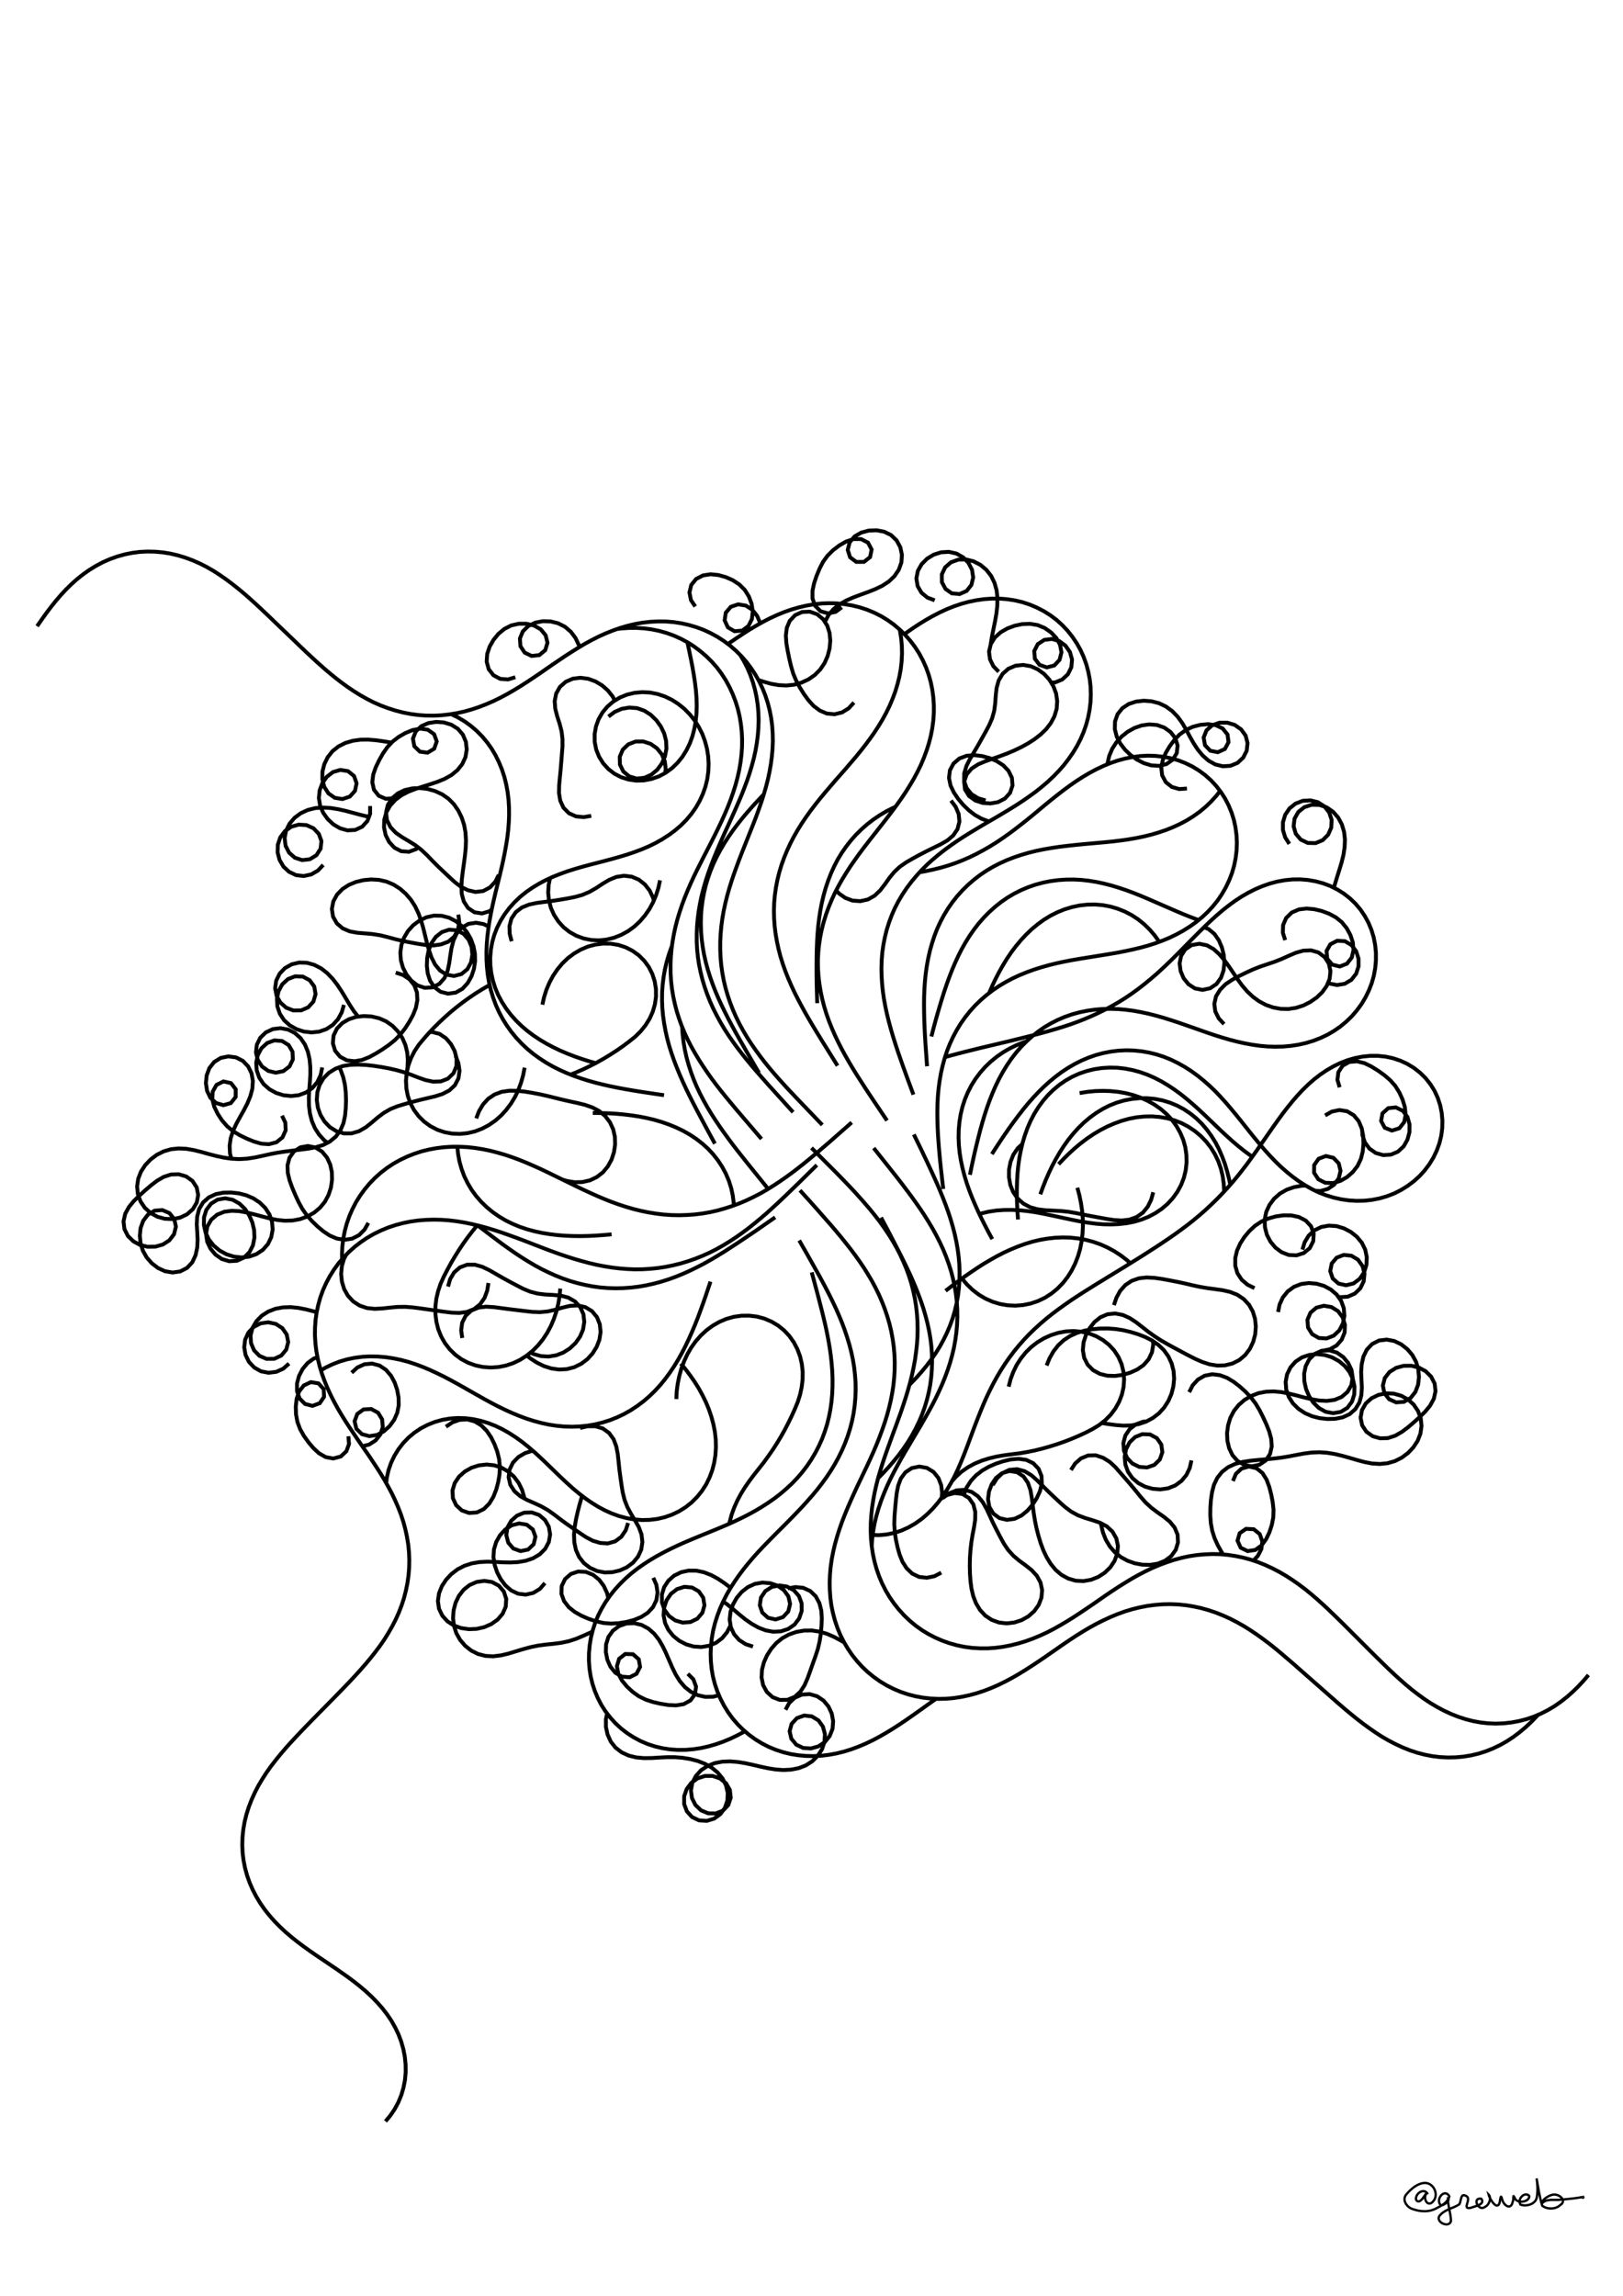 <svg height="297mm" style="background:white" viewBox="0 0 210 297" width="210mm" xmlns="http://www.w3.org/2000/svg" xmlns:inkscape="http://www.inkscape.org/namespaces/inkscape">
<g inkscape:groupmode="layer" inkscape:label="black">
<path d="M105,148.5 L105.71,149.21 L106.42,149.92 L107.13,150.63 L107.84,151.34 L108.54,152.05 L109.24,152.77 L109.93,153.49 L110.61,154.22 L111.28,154.96 L111.94,155.71 L112.59,156.47 L113.22,157.25 L113.83,158.04 L114.41,158.85 L114.97,159.68 L115.5,160.53 L116,161.4 L116.46,162.29 L116.88,163.2 L117.27,164.12 L117.61,165.06 L117.91,166.01 L118.16,166.98 L118.37,167.96 L118.53,168.95 L118.64,169.94 L118.71,170.94 L118.73,171.94 L118.71,172.94 L118.64,173.94 L118.53,174.93 L118.39,175.92 L118.21,176.9 L118,177.88 L117.76,178.85 L117.49,179.81 L117.2,180.77 L116.89,181.72 L116.57,182.67 L116.23,183.61 L115.89,184.55 L115.54,185.49 L115.2,186.43 L114.86,187.37 L114.53,188.31 L114.21,189.26 L113.91,190.21 L113.63,191.17 L113.38,192.14 L113.16,193.12 L112.98,194.1 L112.83,195.09 L112.73,196.08 L112.67,197.08 L112.66,198.08 L112.7,199.08 L112.8,200.08 L112.95,201.07 L113.16,202.05 L113.43,203.01 L113.76,203.95 L114.15,204.87 L114.6,205.76 L115.11,206.62 L115.68,207.44 L116.3,208.22 L116.97,208.96 L117.69,209.65 L118.46,210.29 L119.27,210.87 L120.12,211.39 L121.01,211.85 L121.93,212.25 L122.87,212.58 L123.83,212.85 L124.81,213.05 L125.8,213.18 L126.8,213.24 L127.8,213.24 L128.8,213.17 L129.79,213.04 L130.77,212.85 L131.74,212.61 L132.7,212.32 L133.64,211.98 L134.56,211.6 L135.47,211.18 L136.36,210.72 L137.23,210.23 L138.09,209.72 L138.94,209.19 L139.78,208.64 L140.61,208.08 L141.44,207.52 L142.26,206.95 L143.08,206.38 L143.91,205.82 L144.75,205.27 L145.6,204.74 L146.46,204.22 L147.33,203.73 L148.22,203.27 L149.12,202.84 L150.04,202.45 L150.98,202.1 L151.93,201.79 L152.9,201.53 L153.88,201.32 L154.87,201.17 L155.87,201.08 L156.87,201.04 L157.87,201.06 L158.87,201.15 L159.86,201.3 L160.84,201.5 L161.81,201.76 L162.76,202.08 L163.69,202.45 L164.6,202.87 L165.49,203.33 L166.35,203.83 L167.19,204.37 L168.01,204.94 L168.81,205.54 L169.59,206.17 L170.35,206.82 L171.1,207.49 L171.83,208.17 L172.55,208.86 L173.27,209.56 L173.98,210.26 L174.69,210.97 L175.4,211.68 L176.11,212.39 L176.82,213.1 L177.53,213.81 L178.24,214.51 L178.95,215.21 L179.67,215.91 L180.4,216.6 L181.14,217.27 L181.89,217.93 L182.66,218.57 L183.45,219.18 L184.26,219.77 L185.09,220.32 L185.95,220.83 L186.83,221.3 L187.74,221.72 L188.67,222.09 L189.62,222.4 L190.59,222.65 L191.57,222.83 L192.56,222.94 L193.56,222.98 L194.56,222.94 L195.55,222.83 L196.53,222.65 L197.5,222.4 L198.45,222.08 L199.37,221.69 L200.26,221.24 L201.12,220.73 L201.94,220.16 L202.73,219.54 L203.48,218.88 L204.2,218.18 L204.88,217.45 L205.53,216.69 M105.69,150.72 L104.98,151.42 L104.27,152.12 L103.56,152.82 L102.84,153.52 L102.12,154.22 L101.4,154.91 L100.67,155.6 L99.93,156.28 L99.19,156.95 L98.43,157.6 L97.66,158.24 L96.88,158.86 L96.08,159.46 L95.26,160.04 L94.42,160.59 L93.57,161.11 L92.7,161.6 L91.81,162.05 L90.9,162.46 L89.97,162.83 L89.03,163.16 L88.07,163.45 L87.1,163.69 L86.12,163.89 L85.13,164.04 L84.14,164.14 L83.14,164.2 L82.14,164.21 L81.14,164.17 L80.14,164.09 L79.15,163.97 L78.16,163.81 L77.18,163.62 L76.21,163.39 L75.24,163.13 L74.28,162.85 L73.33,162.55 L72.38,162.23 L71.44,161.89 L70.5,161.54 L69.57,161.18 L68.64,160.82 L67.71,160.46 L66.77,160.11 L65.83,159.77 L64.89,159.44 L63.94,159.13 L62.98,158.84 L62.02,158.58 L61.05,158.35 L60.07,158.15 L59.08,157.99 L58.09,157.87 L57.09,157.8 L56.09,157.78 L55.09,157.81 L54.09,157.89 L53.1,158.03 L52.12,158.23 L51.15,158.49 L50.2,158.81 L49.28,159.19 L48.38,159.63 L47.51,160.13 L46.68,160.69 L45.89,161.3 L45.14,161.97 L44.44,162.69 L43.79,163.45 L43.2,164.26 L42.67,165.11 L42.2,165.99 L41.79,166.9 L41.45,167.84 L41.18,168.8 L40.97,169.78 L40.83,170.77 L40.76,171.77 L40.75,172.77 L40.81,173.77 L40.93,174.76 L41.11,175.74 L41.35,176.71 L41.64,177.67 L41.98,178.61 L42.36,179.54 L42.78,180.45 L43.23,181.34 L43.71,182.22 L44.22,183.08 L44.75,183.93 L45.3,184.77 L45.86,185.6 L46.42,186.43 L46.99,187.25 L47.56,188.07 L48.12,188.9 L48.67,189.73 L49.21,190.57 L49.73,191.43 L50.22,192.3 L50.69,193.18 L51.12,194.08 L51.52,195 L51.88,195.93 L52.19,196.88 L52.45,197.84 L52.66,198.82 L52.82,199.81 L52.92,200.8 L52.96,201.8 L52.94,202.8 L52.86,203.8 L52.72,204.79 L52.52,205.77 L52.27,206.74 L51.96,207.69 L51.6,208.62 L51.19,209.53 L50.73,210.42 L50.23,211.29 L49.7,212.14 L49.13,212.96 L48.53,213.76 L47.91,214.54 L47.27,215.31 L46.61,216.06 L45.94,216.8 L45.26,217.53 L44.57,218.25 L43.87,218.97 L43.17,219.69 L42.47,220.4 L41.77,221.11 L41.07,221.82 L40.37,222.53 L39.67,223.25 L38.98,223.97 L38.29,224.7 L37.61,225.43 L36.94,226.18 L36.29,226.94 L35.66,227.72 L35.05,228.51 L34.47,229.33 L33.93,230.17 L33.42,231.03 L32.96,231.92 L32.55,232.83 L32.19,233.76 L31.89,234.71 L31.65,235.68 L31.48,236.67 L31.38,237.66 L31.35,238.66 L31.39,239.66 L31.51,240.65 L31.7,241.63 L31.96,242.59 L32.29,243.53 L32.69,244.45 L33.15,245.34 L33.67,246.2 L34.24,247.02 L34.86,247.8 L35.52,248.55 L36.22,249.26 L36.95,249.94 L37.71,250.59 L38.49,251.21 L39.29,251.81 L40.1,252.39 L40.92,252.96 L41.75,253.52 L42.58,254.08 L43.41,254.64 L44.23,255.21 L45.05,255.79 L45.85,256.39 L46.63,257.01 L47.39,257.66 L48.12,258.34 L48.82,259.06 L49.48,259.81 L50.09,260.6 L50.65,261.43 L51.14,262.3 L51.57,263.2 L51.92,264.14 L52.19,265.1 L52.38,266.08 L52.48,267.08 L52.49,268.08 L52.4,269.08 L52.21,270.06 L51.93,271.02 L51.55,271.95 L51.08,272.83 L50.52,273.66 L49.88,274.43 M106.4,145.53 L105.71,144.81 L105.02,144.09 L104.33,143.37 L103.64,142.65 L102.95,141.93 L102.26,141.2 L101.58,140.47 L100.91,139.73 L100.25,138.98 L99.6,138.22 L98.97,137.44 L98.36,136.65 L97.77,135.84 L97.2,135.02 L96.66,134.18 L96.15,133.32 L95.67,132.44 L95.23,131.54 L94.83,130.63 L94.47,129.7 L94.15,128.75 L93.87,127.79 L93.64,126.82 L93.46,125.84 L93.32,124.85 L93.23,123.85 L93.19,122.85 L93.19,121.85 L93.24,120.85 L93.33,119.85 L93.46,118.86 L93.63,117.87 L93.84,116.89 L94.08,115.92 L94.35,114.96 L94.65,114 L94.97,113.05 L95.31,112.11 L95.66,111.17 L96.02,110.24 L96.39,109.31 L96.76,108.38 L97.13,107.45 L97.5,106.52 L97.86,105.59 L98.2,104.65 L98.53,103.7 L98.83,102.75 L99.11,101.79 L99.36,100.82 L99.57,99.84 L99.74,98.86 L99.87,97.87 L99.96,96.87 L100,95.87 L99.98,94.87 L99.91,93.87 L99.78,92.88 L99.59,91.9 L99.34,90.93 L99.03,89.98 L98.66,89.05 L98.23,88.15 L97.74,87.28 L97.19,86.44 L96.59,85.64 L95.93,84.89 L95.22,84.18 L94.46,83.52 L93.66,82.92 L92.82,82.38 L91.94,81.9 L91.03,81.48 L90.09,81.13 L89.13,80.85 L88.15,80.63 L87.16,80.48 L86.16,80.4 L85.16,80.39 L84.16,80.44 L83.17,80.55 L82.19,80.72 L81.22,80.95 L80.26,81.23 L79.32,81.56 L78.39,81.93 L77.48,82.34 L76.59,82.79 L75.71,83.27 L74.85,83.78 L74,84.31 L73.16,84.85 L72.33,85.41 L71.5,85.97 L70.68,86.54 L69.86,87.11 L69.03,87.67 L68.2,88.22 L67.36,88.76 L66.51,89.28 L65.64,89.78 L64.76,90.25 L63.86,90.69 L62.94,91.09 L62.01,91.45 L61.06,91.77 L60.1,92.04 L59.12,92.26 L58.13,92.42 L57.14,92.53 L56.14,92.58 L55.14,92.57 L54.14,92.5 L53.15,92.37 L52.17,92.18 L51.2,91.93 L50.25,91.63 L49.31,91.28 L48.39,90.88 L47.5,90.43 L46.63,89.94 L45.78,89.41 L44.95,88.85 L44.14,88.26 L43.35,87.65 L42.58,87.02 L41.82,86.37 L41.07,85.7 L40.33,85.02 L39.6,84.34 L38.88,83.65 L38.16,82.96 L37.44,82.27 L36.72,81.58 L36,80.89 L35.28,80.2 L34.56,79.51 L33.83,78.82 L33.1,78.14 L32.36,77.47 L31.61,76.81 L30.84,76.17 L30.06,75.55 L29.26,74.95 L28.44,74.38 L27.6,73.84 L26.73,73.34 L25.84,72.89 L24.93,72.49 L23.99,72.14 L23.03,71.85 L22.06,71.62 L21.07,71.46 L20.07,71.37 L19.07,71.35 L18.07,71.4 L17.08,71.53 L16.1,71.73 L15.14,72 L14.2,72.34 L13.29,72.74 L12.41,73.21 L11.56,73.73 L10.74,74.31 L9.96,74.93 L9.21,75.6 L8.5,76.3 L7.82,77.04 L7.17,77.8 L6.55,78.58 L5.95,79.38 L5.37,80.19 L4.8,81.01 M102.62,143.88 L101.95,143.14 L101.28,142.4 L100.61,141.66 L99.94,140.92 L99.27,140.18 L98.61,139.43 L97.95,138.68 L97.3,137.92 L96.66,137.15 L96.04,136.37 L95.43,135.58 L94.84,134.77 L94.27,133.95 L93.73,133.11 L93.22,132.25 L92.74,131.37 L92.29,130.48 L91.88,129.57 L91.51,128.64 L91.18,127.7 L90.89,126.74 L90.65,125.77 L90.45,124.79 L90.3,123.8 L90.2,122.81 L90.15,121.81 L90.15,120.81 L90.19,119.81 L90.28,118.81 L90.41,117.82 L90.58,116.84 L90.79,115.86 L91.04,114.89 L91.32,113.93 L91.63,112.98 L91.97,112.04 L92.33,111.11 L92.71,110.18 L93.1,109.26 L93.5,108.35 L93.91,107.44 L94.33,106.53 L94.74,105.62 L95.15,104.71 L95.55,103.79 L95.94,102.87 L96.31,101.94 L96.66,101 L96.98,100.05 L97.27,99.09 L97.53,98.12 L97.75,97.14 L97.92,96.16 L98.05,95.17 L98.13,94.17 L98.16,93.17 L98.13,92.17 L98.04,91.17 L97.89,90.18 L97.68,89.2 L97.41,88.24 L97.08,87.3 L96.69,86.38 L96.23,85.49 L95.771,84.731 M103.51,153.99 L104.18,154.73 L104.85,155.47 L105.52,156.22 L106.18,156.97 L106.84,157.72 L107.5,158.47 L108.15,159.23 L108.79,160 L109.42,160.78 L110.04,161.57 L110.64,162.37 L111.22,163.18 L111.78,164.01 L112.31,164.86 L112.82,165.72 L113.29,166.6 L113.73,167.5 L114.13,168.42 L114.49,169.35 L114.81,170.3 L115.09,171.26 L115.32,172.23 L115.5,173.21 L115.64,174.2 L115.73,175.2 L115.77,176.2 L115.76,177.2 L115.7,178.2 L115.6,179.19 L115.45,180.18 L115.26,181.16 L115.03,182.13 L114.77,183.09 L114.47,184.05 L114.14,185 L113.79,185.94 L113.42,186.87 L113.03,187.79 L112.62,188.7 L112.2,189.61 L111.77,190.51 L111.34,191.41 L110.91,192.31 L110.49,193.22 L110.08,194.13 L109.68,195.05 L109.3,195.97 L108.94,196.9 L108.61,197.84 L108.31,198.79 L108.04,199.75 L107.81,200.72 L107.62,201.7 L107.48,202.69 L107.39,203.69 L107.35,204.69 L107.37,205.69 L107.44,206.69 L107.57,207.68 L107.77,208.66 L108.03,209.63 L108.35,210.58 L108.73,211.5 L109.18,212.4 L109.69,213.26 L110.25,214.09 L110.87,214.87 L111.54,215.61 L112.27,216.3 L113.04,216.93 L113.86,217.51 L114.72,218.03 L115.61,218.48 L116.53,218.87 L117.48,219.19 L118.45,219.44 L119.43,219.62 L120.42,219.73 L121.42,219.78 L122.42,219.76 L123.42,219.67 L124.41,219.52 L125.39,219.31 L126.36,219.05 L127.31,218.74 L128.24,218.38 L129.16,217.98 L130.06,217.54 L130.94,217.07 L131.81,216.57 L132.66,216.05 L133.5,215.51 L134.33,214.96 L135.16,214.4 L135.98,213.83 L136.8,213.26 L137.62,212.69 L138.45,212.13 L139.29,211.58 L140.14,211.05 L141,210.54 L141.88,210.06 L142.77,209.61 L143.68,209.19 L144.6,208.81 L145.54,208.47 L146.5,208.18 L147.47,207.94 L148.45,207.75 L149.44,207.62 L150.44,207.54 L151.44,207.52 L152.44,207.56 L153.44,207.66 L154.43,207.82 L155.41,208.03 L156.37,208.3 L157.32,208.62 L158.25,208.99 L159.16,209.4 L160.05,209.86 L160.92,210.35 L161.77,210.88 L162.6,211.44 L163.41,212.02 L164.21,212.62 L164.99,213.24 L165.76,213.88 L166.52,214.53 L167.28,215.18 L168.03,215.84 L168.78,216.5 L169.53,217.16 L170.28,217.82 L171.03,218.48 L171.78,219.14 L172.53,219.8 L173.28,220.46 L174.04,221.11 L174.81,221.75 L175.59,222.38 L176.38,222.99 L177.19,223.58 L178.01,224.15 L178.85,224.69 L179.72,225.19 L180.61,225.65 L181.52,226.07 L182.45,226.44 L183.4,226.75 L184.37,227 L185.35,227.19 L186.34,227.31 L187.34,227.36 L188.34,227.34 L189.34,227.25 L190.33,227.09 L191.3,226.86 L192.25,226.56 L193.18,226.19 L194.08,225.76 L194.95,225.27 L195.79,224.72 L196.59,224.12 L197.36,223.48 L198.09,222.8 L198.79,222.08 L198.997,221.848 M110.2,145.21 L109.45,145.87 L108.7,146.53 L107.95,147.19 L107.2,147.85 L106.44,148.5 L105.68,149.15 L104.91,149.79 L104.14,150.42 L103.36,151.04 L102.57,151.65 L101.76,152.24 L100.94,152.81 L100.11,153.36 L99.26,153.89 L98.39,154.39 L97.5,154.85 L96.6,155.28 L95.68,155.67 L94.74,156.02 L93.79,156.33 L92.83,156.6 L91.85,156.82 L90.86,156.99 L89.87,157.11 L88.87,157.18 L87.87,157.21 L86.87,157.19 L85.87,157.12 L84.88,157 L83.89,156.84 L82.91,156.64 L81.94,156.4 L80.98,156.12 L80.03,155.81 L79.09,155.47 L78.16,155.1 L77.24,154.71 L76.33,154.3 L75.42,153.88 L74.52,153.45 L73.62,153.01 L72.72,152.57 L71.82,152.13 L70.92,151.69 L70.02,151.26 L69.11,150.85 L68.19,150.45 L67.26,150.07 L66.32,149.72 L65.37,149.4 L64.41,149.12 L63.44,148.87 L62.46,148.67 L61.47,148.51 L60.48,148.4 L59.48,148.35 L58.48,148.35 L57.48,148.41 L56.49,148.53 L55.51,148.71 L54.54,148.95 L53.59,149.26 L52.66,149.63 L51.76,150.06 L50.89,150.55 L50.06,151.1 L49.27,151.71 L48.52,152.38 L47.82,153.1 L47.18,153.87 L46.59,154.68 L46.06,155.53 L45.6,156.42 L45.2,157.34 L44.87,158.28 L44.61,159.25 L44.42,160.23 L44.3,161.22 L44.25,162.22 L44.257,162.904 M98.53,147.34 L97.88,146.58 L97.23,145.82 L96.58,145.06 L95.93,144.3 L95.28,143.54 L94.64,142.77 L94,142 L93.37,141.22 L92.75,140.43 L92.15,139.63 L91.57,138.82 L91.01,137.99 L90.47,137.15 L89.95,136.29 L89.46,135.42 L89,134.53 L88.58,133.62 L88.2,132.7 L87.86,131.76 L87.56,130.81 L87.31,129.84 L87.1,128.86 L86.94,127.87 L86.83,126.88 L86.77,125.88 L86.76,124.88 L86.8,123.88 L86.88,122.88 L87.01,121.89 L87.18,120.91 L87.39,119.93 L87.64,118.96 L87.93,118 L88.25,117.05 L88.6,116.11 L88.98,115.18 L89.38,114.26 L89.8,113.35 L90.24,112.45 L90.69,111.56 L91.14,110.67 L91.6,109.78 L92.06,108.89 L92.51,108 L92.95,107.1 L93.38,106.2 L93.79,105.29 L94.18,104.37 L94.54,103.44 L94.87,102.5 L95.17,101.55 L95.43,100.58 L95.65,99.6 L95.82,98.61 L95.94,97.62 L96.01,96.62 L96.02,95.62 L95.97,94.62 L95.86,93.63 L95.69,92.64 L95.46,91.67 L95.16,90.71 L94.8,89.78 L94.38,88.87 L93.9,87.99 L93.36,87.15 L92.76,86.35 L92.1,85.6 L91.39,84.9 L90.63,84.25 L89.83,83.65 L88.99,83.11 L88.11,82.64 L87.2,82.23 L86.26,81.89 L85.3,81.62 L84.32,81.42 L83.33,81.29 L82.33,81.23 L81.33,81.24 L80.33,81.31 L79.854,81.372 M99.3,153.69 L98.67,152.91 L98.04,152.13 L97.41,151.35 L96.78,150.57 L96.16,149.79 L95.54,149.01 L94.93,148.22 L94.33,147.42 L93.74,146.61 L93.16,145.79 L92.6,144.96 L92.06,144.12 L91.54,143.26 L91.05,142.39 L90.59,141.5 L90.16,140.6 L89.77,139.68 L89.42,138.74 L89.11,137.79 L88.84,136.83 L88.62,135.85 L88.45,134.86 L88.33,133.87 L88.26,132.87 L88.259,132.844 M113.05,148.52 L113.67,149.3 L114.29,150.08 L114.91,150.86 L115.53,151.64 L116.15,152.43 L116.76,153.22 L117.36,154.02 L117.96,154.82 L118.54,155.63 L119.11,156.45 L119.66,157.28 L120.19,158.13 L120.7,158.99 L121.18,159.87 L121.63,160.76 L122.05,161.67 L122.43,162.6 L122.77,163.54 L123.07,164.49 L123.32,165.46 L123.53,166.44 L123.69,167.43 L123.8,168.42 L123.86,169.42 L123.87,170.42 L123.83,171.42 L123.74,172.42 L123.6,173.41 L123.42,174.39 L123.19,175.36 L122.92,176.32 L122.61,177.27 L122.26,178.21 L121.88,179.14 L121.47,180.05 L121.04,180.95 L120.58,181.84 L120.1,182.72 L119.61,183.59 L119.11,184.46 L118.6,185.32 L118.09,186.18 L117.58,187.04 L117.07,187.9 L116.57,188.77 L116.09,189.64 L115.62,190.52 L115.17,191.41 L114.75,192.32 L114.36,193.24 L114,194.17 L113.68,195.12 L113.4,196.08 L113.17,197.05 L112.99,198.03 L112.86,199.02 L112.792,199.996 M100.3,157.48 L99.48,158.05 L98.66,158.62 L97.84,159.19 L97.01,159.75 L96.18,160.31 L95.35,160.86 L94.51,161.41 L93.67,161.95 L92.82,162.47 L91.96,162.98 L91.09,163.47 L90.2,163.93 L89.3,164.37 L88.39,164.78 L87.46,165.16 L86.52,165.5 L85.57,165.8 L84.6,166.06 L83.62,166.28 L82.63,166.45 L81.64,166.57 L80.64,166.64 L79.64,166.66 L78.64,166.63 L77.64,166.55 L76.65,166.41 L75.67,166.22 L74.7,165.99 L73.74,165.71 L72.79,165.38 L71.86,165.01 L70.95,164.6 L70.05,164.16 L69.17,163.68 L68.31,163.17 L67.46,162.64 L66.63,162.09 L65.81,161.52 L65,160.94 L64.2,160.34 L63.4,159.74 L62.6,159.13 L61.8,158.53 L61.796,158.527 M114.77,144.96 L114.21,144.13 L113.65,143.3 L113.09,142.47 L112.54,141.64 L111.99,140.81 L111.45,139.97 L110.91,139.13 L110.38,138.28 L109.87,137.42 L109.37,136.55 L108.89,135.67 L108.44,134.78 L108.01,133.88 L107.61,132.96 L107.24,132.03 L106.91,131.09 L106.62,130.13 L106.37,129.16 L106.17,128.18 L106.01,127.19 L105.9,126.2 L105.84,125.2 L105.83,124.2 L105.88,123.2 L105.98,122.2 L106.13,121.21 L106.33,120.23 L106.58,119.26 L106.88,118.3 L107.22,117.36 L107.6,116.44 L108.02,115.53 L108.48,114.64 L108.97,113.77 L109.49,112.92 L110.03,112.08 L110.6,111.26 L111.18,110.45 L111.78,109.65 L112.39,108.86 L113.01,108.07 L113.63,107.28 L114.25,106.49 L114.86,105.7 L115.47,104.9 L116.06,104.1 L116.64,103.28 L117.2,102.45 L117.73,101.6 L118.24,100.74 L118.71,99.86 L119.15,98.96 L119.54,98.04 L119.89,97.1 L120.19,96.15 L120.44,95.18 L120.63,94.2 L120.76,93.21 L120.83,92.21 L120.83,91.21 L120.76,90.21 L120.63,89.22 L120.43,88.24 L120.16,87.28 L119.82,86.34 L119.41,85.43 L118.94,84.55 L118.4,83.71 L117.8,82.91 L117.14,82.16 L116.43,81.46 L115.67,80.81 L114.86,80.23 L114.01,79.71 L113.12,79.26 L112.2,78.88 L111.25,78.57 L110.28,78.33 L109.29,78.16 L108.29,78.06 L107.29,78.03 L106.29,78.07 L105.3,78.18 L104.31,78.35 L103.34,78.58 L102.38,78.86 L101.44,79.19 L100.52,79.57 L99.61,79.99 L98.72,80.45 L97.85,80.94 L96.99,81.45 L96.15,81.99 L95.32,82.54 L94.49,83.1 L94.184,83.313 M108.37,137.87 L107.84,137.02 L107.31,136.17 L106.78,135.32 L106.25,134.47 L105.73,133.62 L105.21,132.76 L104.7,131.9 L104.2,131.03 L103.72,130.15 L103.25,129.27 L102.8,128.38 L102.38,127.47 L101.98,126.55 L101.61,125.62 L101.28,124.68 L100.98,123.72 L100.73,122.75 L100.52,121.77 L100.35,120.78 L100.23,119.79 L100.16,118.79 L100.14,117.79 L100.17,116.79 L100.26,115.79 L100.4,114.8 L100.59,113.82 L100.83,112.85 L101.12,111.89 L101.46,110.95 L101.84,110.03 L102.26,109.12 L102.72,108.23 L103.22,107.36 L103.75,106.51 L104.31,105.68 L104.89,104.87 L105.5,104.07 L106.12,103.29 L106.76,102.52 L107.41,101.76 L108.06,101 L108.72,100.25 L109.38,99.5 L110.03,98.74 L110.68,97.98 L111.31,97.21 L111.93,96.42 L112.53,95.62 L113.11,94.8 L113.66,93.96 L114.18,93.1 L114.66,92.22 L115.1,91.32 L115.49,90.4 L115.84,89.46 L116.13,88.5 L116.37,87.53 L116.55,86.55 L116.66,85.56 L116.71,84.56 L116.69,83.56 L116.6,82.56 L116.44,81.57 L116.41,81.443 M98.21,138.79 L97.7,137.93 L97.2,137.07 L96.7,136.21 L96.2,135.34 L95.7,134.47 L95.21,133.6 L94.73,132.72 L94.26,131.84 L93.81,130.95 L93.37,130.05 L92.95,129.14 L92.56,128.22 L92.2,127.29 L91.87,126.35 L91.57,125.4 L91.31,124.43 L91.09,123.45 L90.92,122.47 L90.79,121.48 L90.71,120.48 L90.68,119.48 L90.7,118.48 L90.78,117.48 L90.91,116.49 L91.09,115.51 L91.32,114.54 L91.61,113.58 L91.94,112.64 L92.32,111.72 L92.75,110.82 L93.22,109.94 L93.73,109.08 L94.27,108.24 L94.84,107.42 L95.44,106.62 L96.06,105.84 L96.7,105.08 L97.36,104.33 L98.04,103.59 L98.73,102.86 L98.827,102.758 M103.41,160.47 L103.91,161.34 L104.41,162.21 L104.9,163.08 L105.39,163.95 L105.88,164.82 L106.36,165.7 L106.83,166.58 L107.29,167.47 L107.73,168.37 L108.16,169.27 L108.56,170.18 L108.94,171.1 L109.29,172.04 L109.61,172.99 L109.9,173.95 L110.15,174.92 L110.36,175.9 L110.52,176.89 L110.63,177.88 L110.7,178.88 L110.71,179.88 L110.67,180.88 L110.58,181.88 L110.44,182.87 L110.24,183.85 L109.99,184.82 L109.69,185.77 L109.34,186.71 L108.94,187.63 L108.5,188.53 L108.02,189.41 L107.5,190.26 L106.95,191.09 L106.36,191.9 L105.75,192.69 L105.11,193.46 L104.45,194.21 L103.78,194.95 L103.09,195.68 L102.39,196.4 L101.69,197.11 L100.98,197.82 L100.27,198.53 L99.57,199.24 L98.87,199.96 L98.18,200.69 L97.51,201.43 L96.86,202.19 L96.23,202.97 L95.63,203.77 L95.06,204.59 L94.52,205.43 L94.02,206.3 L93.57,207.19 L93.16,208.1 L92.81,209.04 L92.51,209.99 L92.27,210.96 L92.1,211.94 L91.99,212.93 L91.95,213.93 L91.98,214.93 L92.08,215.92 L92.25,216.9 L92.5,217.87 L92.82,218.82 L93.21,219.74 L93.67,220.63 L94.19,221.48 L94.78,222.29 L95.43,223.05 L96.14,223.76 L96.9,224.41 L97.71,225 L98.56,225.52 L99.45,225.98 L100.37,226.36 L101.32,226.67 L102.29,226.91 L103.28,227.07 L104.28,227.16 L105.28,227.18 L106.28,227.13 L107.27,227.01 L108.25,226.83 L109.22,226.59 L110.18,226.29 L111.12,225.94 L112.04,225.55 L112.94,225.12 L113.82,224.65 L114.69,224.15 L115.54,223.63 L116.38,223.09 L117.21,222.53 L118.03,221.96 L118.85,221.38 L119.66,220.8 L120.47,220.22 L121.124,219.765 M92.5,147.95 L92.02,147.07 L91.54,146.19 L91.07,145.31 L90.6,144.43 L90.13,143.55 L89.67,142.66 L89.22,141.77 L88.78,140.87 L88.36,139.96 L87.96,139.05 L87.58,138.13 L87.22,137.2 L86.89,136.26 L86.59,135.31 L86.33,134.34 L86.11,133.36 L85.93,132.38 L85.79,131.39 L85.7,130.39 L85.66,129.39 L85.67,128.39 L85.74,127.39 L85.86,126.4 L86.03,125.42 L86.26,124.45 L86.54,123.49 L86.87,122.55 L86.949,122.358 M114,157.51 L114.47,158.39 L114.94,159.27 L115.4,160.16 L115.86,161.05 L116.32,161.94 L116.77,162.83 L117.21,163.73 L117.64,164.63 L118.05,165.54 L118.44,166.46 L118.81,167.39 L119.16,168.33 L119.48,169.28 L119.76,170.24 L120.01,171.21 L120.22,172.19 L120.39,173.18 L120.51,174.17 L120.58,175.17 L120.6,176.17 L120.57,177.17 L120.49,178.17 L120.36,179.16 L120.17,180.14 L119.93,181.11 L119.64,182.07 L119.3,183.01 L118.91,183.93 L118.47,184.83 L117.99,185.71 L117.47,186.56 L116.91,187.39 L116.32,188.19 L115.69,188.97 L115.04,189.73 L114.36,190.47 L113.66,191.19 L113.613,191.236 M118.24,146.76 L118.68,147.66 L119.12,148.56 L119.55,149.46 L119.98,150.36 L120.4,151.27 L120.82,152.18 L121.23,153.09 L121.62,154.01 L122,154.94 L122.36,155.87 L122.7,156.81 L123.01,157.76 L123.29,158.72 L123.54,159.69 L123.75,160.67 L123.92,161.66 L124.05,162.65 L124.13,163.65 L124.16,164.65 L124.14,165.65 L124.07,166.65 L123.95,167.64 L123.77,168.62 L123.54,169.59 L123.26,170.55 L122.92,171.49 L122.53,172.41 L122.09,173.31 L121.61,174.19 L121.08,175.04 L120.51,175.86 L119.91,176.66 L119.27,177.43 L118.61,178.18 L117.92,178.9 L117.679,179.137 M118.19,141.61 L117.84,140.67 L117.49,139.73 L117.15,138.79 L116.81,137.85 L116.48,136.91 L116.15,135.96 L115.84,135.01 L115.54,134.06 L115.26,133.1 L115,132.14 L114.76,131.17 L114.55,130.19 L114.37,129.21 L114.23,128.22 L114.13,127.23 L114.07,126.23 L114.05,125.23 L114.08,124.23 L114.16,123.23 L114.3,122.24 L114.49,121.26 L114.73,120.29 L115.03,119.34 L115.38,118.4 L115.78,117.49 L116.24,116.6 L116.75,115.74 L117.3,114.91 L117.9,114.11 L118.54,113.34 L119.21,112.6 L119.92,111.89 L120.66,111.22 L121.42,110.58 L122.21,109.96 L123.02,109.37 L123.84,108.8 L124.68,108.25 L125.53,107.72 L126.39,107.2 L127.25,106.69 L128.11,106.19 L128.97,105.69 L129.83,105.18 L130.69,104.66 L131.54,104.13 L132.38,103.58 L133.2,103.01 L134.01,102.42 L134.79,101.8 L135.55,101.15 L136.28,100.47 L136.98,99.75 L137.64,99 L138.25,98.21 L138.82,97.39 L139.34,96.53 L139.8,95.64 L140.2,94.72 L140.53,93.78 L140.79,92.82 L140.98,91.84 L141.1,90.85 L141.14,89.85 L141.11,88.85 L141,87.86 L140.81,86.88 L140.55,85.92 L140.21,84.98 L139.8,84.07 L139.31,83.2 L138.75,82.37 L138.13,81.59 L137.44,80.86 L136.7,80.19 L135.9,79.59 L135.05,79.06 L134.16,78.6 L133.24,78.21 L132.29,77.9 L131.32,77.67 L130.33,77.52 L129.33,77.44 L128.33,77.44 L127.33,77.51 L126.34,77.65 L125.36,77.85 L124.4,78.11 L123.45,78.43 L122.52,78.8 L121.61,79.22 L120.72,79.68 L119.85,80.17 L119,80.69 L118.16,81.24 L117.34,81.81 L117.019,82.04 M105.03,164.6 L105.29,165.56 L105.55,166.53 L105.81,167.5 L106.06,168.47 L106.31,169.44 L106.55,170.41 L106.78,171.38 L106.99,172.36 L107.18,173.34 L107.35,174.33 L107.49,175.32 L107.6,176.31 L107.68,177.31 L107.72,178.31 L107.72,179.31 L107.68,180.31 L107.59,181.31 L107.45,182.3 L107.26,183.28 L107.02,184.25 L106.72,185.2 L106.37,186.14 L105.96,187.05 L105.5,187.94 L104.99,188.8 L104.43,189.63 L103.82,190.43 L103.17,191.19 L102.48,191.91 L101.75,192.59 L100.99,193.24 L100.2,193.85 L99.38,194.42 L98.54,194.96 L97.68,195.47 L96.8,195.95 L95.91,196.4 L95.01,196.83 L94.1,197.24 L93.18,197.63 L92.26,198.01 L91.33,198.39 L90.4,198.77 L89.48,199.15 L88.56,199.54 L87.65,199.95 L86.75,200.38 L85.86,200.83 L84.98,201.31 L84.12,201.82 L83.28,202.36 L82.46,202.94 L81.67,203.56 L80.92,204.22 L80.21,204.92 L79.54,205.66 L78.92,206.44 L78.35,207.26 L77.84,208.12 L77.39,209.01 L77.01,209.93 L76.7,210.88 L76.46,211.85 L76.3,212.84 L76.21,213.84 L76.2,214.84 L76.27,215.84 L76.42,216.83 L76.65,217.8 L76.96,218.75 L77.35,219.67 L77.81,220.56 L78.35,221.4 L78.96,222.19 L79.63,222.93 L80.37,223.61 L81.16,224.22 L82,224.76 L82.88,225.23 L83.8,225.62 L84.75,225.93 L85.72,226.16 L86.71,226.31 L87.71,226.38 L88.71,226.37 L89.71,226.29 L90.7,226.14 L91.68,225.92 L92.64,225.64 L93.58,225.31 L94.5,224.93 L95.4,224.5 L96.28,224.03 L96.384,223.968 M122.05,153.81 L121.93,152.82 L121.82,151.83 L121.71,150.84 L121.61,149.85 L121.52,148.85 L121.44,147.85 L121.37,146.85 L121.32,145.85 L121.29,144.85 L121.28,143.85 L121.3,142.85 L121.35,141.85 L121.44,140.85 L121.57,139.86 L121.74,138.87 L121.96,137.89 L122.22,136.93 L122.53,135.98 L122.9,135.05 L123.32,134.14 L123.79,133.26 L124.31,132.41 L124.89,131.59 L125.51,130.81 L126.18,130.07 L126.9,129.37 L127.66,128.72 L128.45,128.11 L129.28,127.55 L130.14,127.04 L131.02,126.57 L131.93,126.15 L132.86,125.77 L133.8,125.43 L134.75,125.13 L135.71,124.86 L136.68,124.62 L137.66,124.41 L138.64,124.22 L139.63,124.05 L140.62,123.89 L141.61,123.73 L142.6,123.57 L143.59,123.41 L144.58,123.24 L145.56,123.05 L146.54,122.84 L147.51,122.61 L148.47,122.35 L149.42,122.05 L150.36,121.71 L151.28,121.33 L152.18,120.9 L153.06,120.42 L153.91,119.89 L154.73,119.31 L155.51,118.68 L156.24,118 L156.92,117.27 L157.55,116.49 L158.11,115.66 L158.61,114.79 L159.04,113.89 L159.4,112.96 L159.68,112 L159.88,111.02 L160,110.03 L160.04,109.03 L159.99,108.03 L159.86,107.04 L159.65,106.06 L159.35,105.11 L158.97,104.19 L158.51,103.3 L157.97,102.46 L157.36,101.67 L156.68,100.94 L155.93,100.27 L155.13,99.68 L154.28,99.16 L153.38,98.72 L152.45,98.36 L151.49,98.09 L150.51,97.9 L149.52,97.79 L148.52,97.76 L147.52,97.81 L146.53,97.94 L145.55,98.14 L144.59,98.4 L143.64,98.73 L142.72,99.11 L141.82,99.54 L140.94,100.01 L140.08,100.52 L139.24,101.06 L138.42,101.63 L137.62,102.22 L136.83,102.83 L136.05,103.45 L135.28,104.08 L134.51,104.72 L133.74,105.36 L132.97,105.99 L132.19,106.61 L131.4,107.22 L130.6,107.82 L129.78,108.4 L128.95,108.96 L128.1,109.49 L127.23,109.99 L126.35,110.46 L125.45,110.9 L124.53,111.3 L123.6,111.66 L122.65,111.98 L121.69,112.26 L120.72,112.5 L119.74,112.71 L118.995,112.838 M119.95,137.94 L119.88,136.94 L119.81,135.94 L119.74,134.94 L119.68,133.94 L119.63,132.94 L119.59,131.94 L119.57,130.94 L119.56,129.94 L119.57,128.94 L119.61,127.94 L119.68,126.94 L119.78,125.95 L119.92,124.96 L120.1,123.98 L120.32,123 L120.59,122.04 L120.9,121.09 L121.26,120.16 L121.68,119.25 L122.15,118.37 L122.67,117.52 L123.24,116.7 L123.86,115.92 L124.53,115.18 L125.24,114.48 L126,113.82 L126.79,113.21 L127.62,112.65 L128.48,112.14 L129.37,111.68 L130.28,111.27 L131.21,110.91 L132.16,110.59 L133.12,110.31 L134.09,110.07 L135.07,109.87 L136.06,109.7 L137.05,109.55 L138.04,109.43 L139.03,109.32 L140.03,109.22 L141.03,109.13 L142.03,109.04 L143.03,108.95 L144.02,108.85 L145.01,108.73 L146,108.59 L146.99,108.42 L147.97,108.22 L148.94,107.98 L149.9,107.7 L150.85,107.38 L151.78,107.01 L152.69,106.59 L153.57,106.12 L154.42,105.59 L155.23,105.01 L156,104.37 L156.72,103.68 L157.39,102.94 L157.865,102.324 M105.74,129.78 L105.71,128.78 L105.68,127.78 L105.66,126.78 L105.65,125.78 L105.65,124.78 L105.66,123.78 L105.68,122.78 L105.72,121.78 L105.78,120.78 L105.87,119.78 L105.99,118.79 L106.14,117.8 L106.33,116.82 L106.56,115.85 L106.83,114.89 L107.15,113.94 L107.51,113.01 L107.92,112.1 L108.38,111.21 L108.9,110.35 L109.47,109.53 L110.09,108.74 L110.75,107.99 L111.46,107.29 L112.21,106.63 L113,106.02 L113.83,105.46 L114.69,104.95 L115.58,104.5 L115.852,104.382 M85.92,141.68 L84.93,141.54 L83.94,141.39 L82.95,141.24 L81.96,141.08 L80.97,140.91 L79.99,140.73 L79.01,140.53 L78.03,140.31 L77.06,140.07 L76.1,139.8 L75.15,139.5 L74.21,139.17 L73.28,138.8 L72.37,138.39 L71.48,137.94 L70.61,137.44 L69.77,136.89 L68.96,136.3 L68.19,135.66 L67.46,134.97 L66.78,134.24 L66.15,133.47 L65.57,132.66 L65.04,131.81 L64.57,130.93 L64.16,130.02 L63.81,129.08 L63.52,128.12 L63.29,127.15 L63.12,126.16 L63.01,125.17 L62.95,124.17 L62.94,123.17 L62.98,122.17 L63.06,121.17 L63.18,120.18 L63.33,119.19 L63.51,118.21 L63.71,117.23 L63.93,116.25 L64.16,115.28 L64.4,114.31 L64.64,113.34 L64.87,112.37 L65.09,111.39 L65.29,110.41 L65.47,109.43 L65.63,108.44 L65.75,107.45 L65.83,106.45 L65.87,105.45 L65.86,104.45 L65.8,103.45 L65.68,102.46 L65.5,101.48 L65.26,100.51 L64.95,99.56 L64.57,98.63 L64.13,97.73 L63.62,96.87 L63.04,96.05 L62.4,95.28 L61.7,94.57 L60.94,93.92 L60.13,93.33 L59.27,92.82 L58.372,92.381 M125.5,151.98 L125.7,151 L125.91,150.02 L126.13,149.04 L126.36,148.07 L126.6,147.1 L126.85,146.13 L127.12,145.17 L127.41,144.21 L127.72,143.26 L128.06,142.32 L128.43,141.39 L128.83,140.47 L129.27,139.57 L129.75,138.69 L130.27,137.84 L130.83,137.01 L131.44,136.22 L132.09,135.46 L132.79,134.75 L133.53,134.08 L134.31,133.46 L135.13,132.89 L135.99,132.38 L136.88,131.93 L137.8,131.54 L138.75,131.21 L139.71,130.95 L140.69,130.75 L141.68,130.61 L142.68,130.53 L143.68,130.51 L144.68,130.54 L145.68,130.63 L146.67,130.76 L147.65,130.94 L148.63,131.15 L149.6,131.4 L150.56,131.67 L151.51,131.97 L152.46,132.28 L153.41,132.61 L154.35,132.94 L155.29,133.27 L156.23,133.6 L157.18,133.92 L158.13,134.22 L159.09,134.5 L160.06,134.75 L161.04,134.97 L162.02,135.15 L163.01,135.29 L164.01,135.38 L165.01,135.41 L166.01,135.39 L167.01,135.3 L168,135.15 L168.98,134.93 L169.94,134.64 L170.87,134.28 L171.77,133.85 L172.63,133.35 L173.45,132.78 L174.22,132.14 L174.94,131.44 L175.59,130.68 L176.18,129.87 L176.69,129.01 L177.13,128.11 L177.49,127.18 L177.76,126.22 L177.94,125.24 L178.03,124.24 L178.03,123.24 L177.93,122.24 L177.74,121.26 L177.45,120.3 L177.07,119.38 L176.59,118.5 L176.03,117.67 L175.39,116.91 L174.67,116.22 L173.88,115.6 L173.03,115.07 L172.13,114.62 L171.19,114.27 L170.22,114.01 L169.23,113.84 L168.23,113.76 L167.23,113.77 L166.23,113.87 L165.25,114.05 L164.28,114.31 L163.34,114.64 L162.42,115.03 L161.53,115.48 L160.66,115.98 L159.82,116.53 L159.01,117.12 L158.22,117.74 L157.46,118.39 L156.72,119.06 L155.99,119.75 L155.28,120.45 L154.57,121.16 L153.87,121.87 L153.17,122.58 L152.47,123.29 L151.76,124 L151.04,124.7 L150.31,125.39 L149.57,126.06 L148.81,126.71 L148.04,127.34 L147.25,127.95 L146.44,128.54 L145.61,129.1 L144.76,129.63 L143.9,130.13 L143.02,130.6 L142.12,131.04 L141.21,131.46 L140.29,131.85 L139.36,132.21 L138.42,132.55 L137.47,132.86 L136.51,133.15 L135.55,133.43 L134.59,133.69 L133.62,133.94 L132.65,134.18 L131.68,134.42 L130.71,134.66 L129.74,134.89 L128.77,135.12 L127.8,135.35 L126.83,135.58 L125.86,135.82 L124.89,136.06 L123.92,136.31 L122.95,136.57 L122.276,136.76 M120.51,134.09 L120.76,133.12 L121.02,132.15 L121.29,131.19 L121.57,130.23 L121.86,129.27 L122.16,128.32 L122.48,127.37 L122.82,126.43 L123.18,125.5 L123.57,124.58 L123.99,123.67 L124.44,122.78 L124.93,121.91 L125.46,121.06 L126.03,120.24 L126.64,119.45 L127.3,118.7 L128,117.99 L128.74,117.32 L129.52,116.7 L130.34,116.13 L131.2,115.62 L132.09,115.17 L133.01,114.78 L133.96,114.45 L134.93,114.19 L135.91,113.99 L136.9,113.86 L137.9,113.79 L138.9,113.78 L139.9,113.83 L140.89,113.94 L141.88,114.1 L142.86,114.31 L143.83,114.56 L144.79,114.85 L145.74,115.17 L146.68,115.52 L147.61,115.89 L148.53,116.28 L149.45,116.68 L150.37,117.08 L151.29,117.48 L152.21,117.88 L153.13,118.27 L154.06,118.64 L155,118.99 L155.089,119.02 M91.93,165.8 L91.61,166.75 L91.29,167.7 L90.96,168.64 L90.62,169.58 L90.27,170.52 L89.9,171.45 L89.51,172.37 L89.1,173.28 L88.67,174.18 L88.21,175.07 L87.72,175.94 L87.2,176.79 L86.64,177.62 L86.05,178.42 L85.42,179.19 L84.74,179.93 L84.02,180.63 L83.26,181.28 L82.46,181.88 L81.63,182.43 L80.76,182.92 L79.86,183.35 L78.93,183.72 L77.98,184.02 L77.01,184.26 L76.02,184.43 L75.03,184.53 L74.03,184.57 L73.03,184.54 L72.03,184.45 L71.04,184.3 L70.06,184.09 L69.09,183.83 L68.14,183.53 L67.2,183.18 L66.28,182.8 L65.37,182.39 L64.47,181.95 L63.58,181.49 L62.7,181.01 L61.83,180.52 L60.96,180.03 L60.09,179.53 L59.22,179.04 L58.34,178.56 L57.45,178.09 L56.55,177.65 L55.64,177.23 L54.72,176.84 L53.78,176.49 L52.83,176.18 L51.86,175.92 L50.88,175.72 L49.89,175.57 L48.89,175.49 L47.89,175.47 L46.89,175.52 L45.9,175.65 L44.92,175.85 L43.96,176.13 L43.03,176.49 L42.13,176.92 L41.522,177.28 M128.34,149.3 L128.88,148.46 L129.43,147.62 L129.99,146.79 L130.56,145.97 L131.14,145.16 L131.74,144.36 L132.35,143.57 L132.98,142.8 L133.64,142.05 L134.32,141.32 L135.03,140.62 L135.77,139.95 L136.54,139.31 L137.34,138.71 L138.17,138.16 L139.03,137.66 L139.92,137.21 L140.84,136.82 L141.78,136.49 L142.75,136.23 L143.73,136.04 L144.72,135.92 L145.72,135.87 L146.72,135.9 L147.71,136 L148.69,136.17 L149.66,136.41 L150.61,136.72 L151.54,137.1 L152.44,137.54 L153.31,138.03 L154.15,138.57 L154.96,139.16 L155.74,139.79 L156.49,140.45 L157.21,141.14 L157.9,141.86 L158.57,142.6 L159.22,143.36 L159.86,144.13 L160.49,144.91 L161.11,145.69 L161.73,146.47 L162.36,147.25 L163,148.02 L163.65,148.78 L164.32,149.52 L165.01,150.24 L165.73,150.94 L166.48,151.6 L167.26,152.23 L168.07,152.82 L168.91,153.36 L169.78,153.85 L170.68,154.28 L171.61,154.64 L172.57,154.93 L173.55,155.15 L174.54,155.29 L175.54,155.35 L176.54,155.33 L177.53,155.22 L178.51,155.03 L179.47,154.75 L180.4,154.39 L181.29,153.94 L182.14,153.41 L182.94,152.81 L183.68,152.14 L184.35,151.4 L184.95,150.6 L185.47,149.75 L185.9,148.85 L186.24,147.91 L186.48,146.94 L186.61,145.95 L186.63,144.95 L186.54,143.95 L186.34,142.97 L186.03,142.02 L185.61,141.11 L185.08,140.26 L184.46,139.48 L183.75,138.78 L182.96,138.16 L182.11,137.64 L181.2,137.22 L180.25,136.9 L179.27,136.69 L178.28,136.59 L177.28,136.59 L176.28,136.69 L175.3,136.88 L174.34,137.16 L173.41,137.52 L172.51,137.96 L171.65,138.46 L170.82,139.02 L170.03,139.63 L169.28,140.29 L168.56,140.99 L167.88,141.72 L167.22,142.48 L166.59,143.26 L165.98,144.05 L165.39,144.86 L164.81,145.67 L164.24,146.49 L163.67,147.31 L163.1,148.13 L162.53,148.95 L161.95,149.76 L161.36,150.57 L160.75,151.37 L160.13,152.15 L159.49,152.92 L158.83,153.67 L158.15,154.41 L157.45,155.13 L156.73,155.83 L156,156.51 L155.25,157.17 L154.48,157.81 L153.7,158.43 L152.9,159.03 L152.09,159.62 L151.27,160.19 L150.44,160.75 L149.61,161.3 L148.77,161.84 L147.93,162.38 L147.08,162.91 L146.23,163.44 L145.38,163.97 L144.53,164.49 L143.68,165.01 L142.83,165.53 L141.98,166.05 L141.13,166.58 L140.28,167.11 L139.44,167.65 L138.61,168.2 L137.79,168.77 L136.98,169.35 L136.18,169.95 L135.4,170.57 L134.64,171.22 L133.9,171.89 L133.18,172.59 L132.49,173.31 L131.83,174.06 L131.2,174.83 L130.6,175.63 L130.03,176.45 L129.49,177.29 L128.98,178.15 L128.5,179.03 L128.05,179.92 L127.62,180.82 L127.22,181.74 L126.84,182.66 L126.47,183.59 L126.11,184.52 L125.76,185.46 L125.41,186.4 L125.06,187.34 L124.7,188.27 L124.32,189.2 L123.92,190.12 L123.49,191.02 L123.02,191.9 L122.51,192.76 L121.96,193.59 L121.36,194.39 L120.71,195.15 L120,195.86 L119.24,196.51 L118.42,197.09 L117.55,197.59 L116.64,198 L115.69,198.31 L114.71,198.51 L113.71,198.6 L112.71,198.57 L112.679,198.565 M122.35,166.99 L123.14,166.38 L123.94,165.78 L124.75,165.19 L125.57,164.62 L126.4,164.06 L127.24,163.52 L128.1,163.01 L128.97,162.52 L129.86,162.06 L130.77,161.64 L131.69,161.26 L132.63,160.92 L133.59,160.63 L134.56,160.4 L135.55,160.23 L136.54,160.12 L137.54,160.08 L138.54,160.11 L139.53,160.22 L140.51,160.4 L141.48,160.66 L142.42,160.99 L143.33,161.4 L144.21,161.88 L145.05,162.43 L145.84,163.04 L146.261,163.421 M128.39,160.3 L127.91,159.42 L127.45,158.53 L127,157.64 L126.57,156.74 L126.16,155.83 L125.77,154.91 L125.41,153.98 L125.08,153.04 L124.79,152.08 L124.54,151.11 L124.33,150.13 L124.17,149.14 L124.07,148.15 L124.03,147.15 L124.05,146.15 L124.14,145.15 L124.3,144.16 L124.53,143.19 L124.84,142.24 L125.22,141.32 L125.68,140.43 L126.21,139.58 L126.81,138.78 L127.47,138.03 L128.19,137.34 L128.96,136.71 L129.78,136.14 L130.64,135.64 L131.54,135.2 L132.47,134.83 L132.832,134.712 M79.13,159.68 L78.13,159.77 L77.13,159.84 L76.13,159.89 L75.13,159.91 L74.13,159.9 L73.13,159.86 L72.13,159.78 L71.14,159.66 L70.15,159.5 L69.17,159.29 L68.21,159.03 L67.26,158.71 L66.34,158.33 L65.44,157.89 L64.58,157.38 L63.76,156.81 L62.99,156.18 L62.27,155.48 L61.61,154.73 L61.02,153.92 L60.51,153.06 L60.07,152.16 L59.72,151.22 L59.45,150.26 L59.27,149.28 L59.186,148.35 M131.72,157.76 L131.65,156.76 L131.6,155.76 L131.57,154.76 L131.57,153.76 L131.6,152.76 L131.66,151.76 L131.76,150.76 L131.9,149.77 L132.09,148.79 L132.32,147.82 L132.61,146.86 L132.95,145.92 L133.35,145 L133.81,144.11 L134.34,143.26 L134.93,142.45 L135.58,141.69 L136.29,140.99 L137.06,140.35 L137.88,139.78 L138.75,139.29 L139.66,138.88 L140.61,138.56 L141.58,138.32 L142.57,138.17 L143.57,138.11 L144.57,138.13 L145.56,138.24 L146.54,138.43 L147.5,138.69 L148.44,139.02 L149.36,139.42 L150.25,139.88 L151.11,140.39 L151.94,140.94 L152.75,141.53 L153.53,142.15 L154.29,142.8 L155.04,143.47 L155.77,144.15 L156.49,144.84 L157.21,145.53 L157.93,146.22 L158.66,146.9 L159.4,147.57 L160.16,148.22 L160.94,148.85 L161.74,149.44 L162.036,149.64 M76.7,143.98 L77.7,143.99 L78.7,144.02 L79.7,144.08 L80.7,144.17 L81.69,144.29 L82.68,144.44 L83.66,144.63 L84.63,144.86 L85.59,145.14 L86.54,145.47 L87.47,145.85 L88.37,146.28 L89.24,146.77 L90.07,147.32 L90.86,147.93 L91.6,148.6 L92.28,149.33 L92.9,150.12 L93.45,150.96 L93.92,151.84 L94.31,152.76 L94.61,153.71 L94.82,154.69 L94.94,155.68 L94.948,155.943 M77.22,137.57 L76.26,137.3 L75.31,137 L74.36,136.67 L73.43,136.31 L72.51,135.92 L71.61,135.49 L70.72,135.02 L69.86,134.51 L69.03,133.96 L68.23,133.36 L67.47,132.71 L66.75,132.01 L66.09,131.26 L65.48,130.46 L64.94,129.62 L64.47,128.74 L64.08,127.82 L63.78,126.87 L63.57,125.89 L63.45,124.9 L63.43,123.9 L63.51,122.9 L63.68,121.92 L63.95,120.96 L64.31,120.03 L64.76,119.13 L65.29,118.28 L65.89,117.48 L66.56,116.73 L67.28,116.04 L68.06,115.41 L68.88,114.84 L69.74,114.32 L70.63,113.85 L71.54,113.43 L72.47,113.06 L73.41,112.72 L74.36,112.42 L75.32,112.14 L76.28,111.88 L77.25,111.63 L78.22,111.38 L79.19,111.12 L80.15,110.85 L81.11,110.56 L82.06,110.24 L83,109.89 L83.92,109.5 L84.82,109.06 L85.69,108.57 L86.53,108.03 L87.33,107.44 L88.09,106.79 L88.8,106.08 L89.44,105.32 L90.02,104.5 L90.52,103.63 L90.94,102.72 L91.27,101.78 L91.51,100.81 L91.65,99.82 L91.69,98.82 L91.63,97.82 L91.47,96.83 L91.21,95.86 L90.86,94.92 L90.41,94.03 L89.87,93.19 L89.25,92.41 L88.55,91.7 L87.77,91.07 L86.93,90.53 L86.03,90.1 L85.08,89.78 L84.1,89.59 L83.1,89.54 L82.1,89.63 L81.13,89.86 L80.2,90.24 L79.35,90.76 L78.59,91.41 L77.95,92.18 L77.45,93.05 L77.11,93.99 L76.94,94.98 L76.95,95.98 L77.14,96.96 L77.51,97.89 L78.04,98.74 L78.71,99.48 L79.5,100.09 L80.39,100.55 L81.34,100.85 L82.33,100.99 L83.33,100.96 L84.31,100.77 L85.25,100.44 L86.13,99.97 L86.94,99.38 L87.66,98.69 L88.29,97.91 L88.82,97.06 L89.26,96.16 L89.6,95.22 L89.85,94.25 L90.02,93.27 L90.12,92.27 L90.15,91.27 L90.12,90.27 L90.04,89.27 L89.92,88.28 L89.77,87.29 L89.6,86.31 L89.41,85.33 L89.21,84.35 L89,83.37 L88.938,83.082 M134.61,154.5 L134.95,153.56 L135.32,152.63 L135.72,151.72 L136.15,150.82 L136.62,149.94 L137.12,149.08 L137.66,148.24 L138.24,147.43 L138.87,146.65 L139.54,145.91 L140.26,145.21 L141.02,144.57 L141.83,143.98 L142.68,143.46 L143.57,143.01 L144.5,142.64 L145.46,142.36 L146.44,142.17 L147.43,142.07 L148.43,142.07 L149.43,142.16 L150.41,142.35 L151.37,142.64 L152.29,143.02 L153.17,143.49 L154,144.04 L154.78,144.67 L155.5,145.37 L156.15,146.13 L156.74,146.94 L157.27,147.79 L157.73,148.68 L158.13,149.6 L158.48,150.54 L158.77,151.5 L159.02,152.47 L159.19,153.261 M127.98,128.47 L128.38,127.55 L128.81,126.65 L129.27,125.76 L129.76,124.89 L130.28,124.04 L130.84,123.21 L131.44,122.41 L132.08,121.64 L132.76,120.91 L133.48,120.22 L134.25,119.58 L135.06,118.99 L135.91,118.47 L136.8,118.02 L137.73,117.64 L138.69,117.35 L139.67,117.14 L140.66,117.03 L141.66,117.01 L142.66,117.09 L143.64,117.27 L144.6,117.55 L145.53,117.92 L146.42,118.38 L147.26,118.93 L148.04,119.56 L148.76,120.26 L149.41,121.02 L149.99,121.83 L149.997,121.841 M136.97,150.61 L137.66,149.88 L138.37,149.18 L139.11,148.51 L139.88,147.87 L140.68,147.27 L141.51,146.71 L142.37,146.2 L143.26,145.74 L144.18,145.34 L145.12,145 L146.08,144.73 L147.06,144.54 L148.05,144.44 L149.05,144.42 L150.05,144.5 L151.03,144.67 L151.99,144.94 L152.92,145.31 L153.8,145.78 L154.63,146.34 L155.39,146.98 L156.08,147.7 L156.69,148.49 L157.21,149.34 L157.64,150.24 L157.97,151.18 L158.2,152.15 L158.34,153.14 L158.39,154.14 L158.39,154.149 M88.09,176.4 L88.73,177.17 L89.33,177.97 L89.9,178.79 L90.43,179.64 L90.91,180.52 L91.35,181.42 L91.73,182.34 L92.05,183.29 L92.31,184.26 L92.5,185.24 L92.61,186.23 L92.63,187.23 L92.57,188.23 L92.41,189.22 L92.16,190.19 L91.81,191.13 L91.37,192.03 L90.83,192.87 L90.2,193.65 L89.49,194.36 L88.71,194.98 L87.86,195.51 L86.96,195.94 L86.02,196.27 L85.05,196.5 L84.06,196.62 L83.06,196.64 L82.06,196.56 L81.07,196.39 L80.1,196.13 L79.16,195.79 L78.25,195.38 L77.37,194.91 L76.52,194.38 L75.7,193.81 L74.91,193.2 L74.14,192.56 L73.4,191.89 L72.67,191.21 L71.95,190.52 L71.23,189.82 L70.51,189.12 L69.78,188.43 L69.04,187.76 L68.28,187.11 L67.5,186.49 L66.69,185.91 L65.85,185.37 L64.98,184.88 L64.08,184.45 L63.15,184.09 L62.19,183.8 L61.21,183.59 L60.22,183.47 L59.22,183.44 L58.22,183.51 L57.23,183.68 L56.27,183.95 L55.34,184.32 L54.45,184.78 L53.62,185.34 L52.85,185.98 L52.16,186.7 L51.55,187.49 L51.03,188.34 L50.6,189.24 L50.27,190.19 L50.05,191.17 L49.973,191.862 M139.4,153.65 L139.66,154.62 L139.86,155.6 L140.01,156.59 L140.1,157.59 L140.12,158.59 L140.07,159.59 L139.95,160.58 L139.76,161.56 L139.48,162.52 L139.12,163.45 L138.67,164.35 L138.14,165.2 L137.52,165.99 L136.82,166.71 L136.05,167.34 L135.21,167.88 L134.31,168.31 L133.36,168.63 L132.38,168.83 L131.38,168.91 L130.38,168.86 L129.39,168.69 L128.43,168.4 L127.52,168 L126.66,167.49 L125.86,166.88 L125.14,166.19 L124.49,165.43 L124.467,165.396 M139.69,141.41 L140.68,141.25 L141.68,141.15 L142.68,141.12 L143.68,141.15 L144.68,141.25 L145.67,141.42 L146.64,141.67 L147.59,142 L148.5,142.41 L149.37,142.9 L150.19,143.47 L150.95,144.13 L151.63,144.86 L152.22,145.67 L152.71,146.54 L153.1,147.46 L153.37,148.42 L153.51,149.41 L153.53,150.41 L153.42,151.4 L153.18,152.37 L152.82,153.3 L152.34,154.18 L151.76,154.99 L151.08,155.73 L150.32,156.38 L149.49,156.94 L148.61,157.41 L147.68,157.78 L146.72,158.06 L145.74,158.25 L144.75,158.36 L143.75,158.4 L142.75,158.38 L141.75,158.3 L140.76,158.17 L139.77,158.01 L138.79,157.82 L137.81,157.61 L136.83,157.4 L135.85,157.19 L134.87,156.99 L133.89,156.81 L132.9,156.67 L131.91,156.57 L130.91,156.52 L129.91,156.53 L128.91,156.6 L127.92,156.75 L126.95,156.98 L126.72,157.055 M87.51,180.99 L87.56,179.99 L87.69,179 L87.89,178.02 L88.16,177.06 L88.51,176.12 L88.93,175.21 L89.43,174.34 L90.01,173.53 L90.67,172.78 L91.4,172.1 L92.2,171.51 L93.07,171.01 L93.99,170.62 L94.95,170.35 L95.94,170.21 L96.94,170.2 L97.93,170.32 L98.9,170.58 L99.82,170.97 L100.68,171.48 L101.46,172.11 L102.14,172.84 L102.72,173.66 L103.18,174.55 L103.53,175.49 L103.75,176.46 L103.86,177.45 L103.85,178.45 L103.73,179.44 L103.52,180.42 L103.22,181.37 L102.84,182.29 L102.43,183.2 L101.99,184.1 L101.53,184.99 L101.04,185.86 L100.52,186.72 L99.98,187.56 L99.41,188.38 L98.82,189.19 L98.2,189.98 L97.58,190.76 L96.98,191.56 L96.41,192.38 L95.88,193.23 L95.41,194.11 L95,195.02 L94.66,195.96 L94.4,196.93 L94.367,197.119 M72.49,166.7 L72.4,167.7 L72.23,168.69 L71.99,169.66 L71.67,170.61 L71.28,171.53 L70.81,172.41 L70.26,173.25 L69.63,174.03 L68.93,174.74 L68.15,175.37 L67.31,175.91 L66.41,176.34 L65.46,176.66 L64.48,176.85 L63.48,176.91 L62.48,176.84 L61.5,176.63 L60.56,176.29 L59.68,175.82 L58.88,175.23 L58.17,174.53 L57.56,173.74 L57.07,172.87 L56.7,171.94 L56.46,170.97 L56.34,169.98 L56.34,168.98 L56.46,167.99 L56.69,167.02 L57.01,166.07 L57.42,165.16 L57.88,164.27 L58.36,163.39 L58.87,162.53 L59.4,161.68 L59.96,160.85 L60.54,160.04 L61.15,159.25 L61.75,158.516 M67.88,138.12 L67.69,139.1 L67.42,140.06 L67.07,141 L66.64,141.9 L66.12,142.76 L65.52,143.56 L64.85,144.3 L64.1,144.96 L63.28,145.53 L62.4,146 L61.47,146.36 L60.5,146.59 L59.51,146.69 L58.51,146.65 L57.53,146.47 L56.58,146.15 L55.69,145.69 L54.88,145.1 L54.17,144.4 L53.57,143.6 L53.1,142.72 L52.77,141.78 L52.58,140.8 L52.53,139.8 L52.62,138.8 L52.84,137.83 L53.18,136.89 L53.63,136 L54.18,135.17 L54.82,134.4 L55.48,133.65 L56.17,132.92 L56.88,132.22 L57.61,131.54 L58.36,130.88 L59.13,130.25 L59.92,129.64 L60.73,129.06 L61.56,128.5 L62.41,127.97 L63.27,127.47 L63.355,127.424 M70.18,129.97 L70.4,128.99 L70.7,128.04 L71.09,127.12 L71.56,126.24 L72.12,125.41 L72.76,124.64 L73.48,123.95 L74.28,123.35 L75.14,122.85 L76.06,122.46 L77.02,122.2 L78.01,122.07 L79.01,122.08 L80,122.24 L80.95,122.55 L81.84,123 L82.65,123.58 L83.36,124.29 L83.95,125.1 L84.4,125.99 L84.71,126.94 L84.87,127.93 L84.88,128.93 L84.74,129.92 L84.46,130.88 L84.05,131.79 L83.52,132.64 L82.89,133.42 L82.18,134.12 L81.4,134.74 L80.6,135.34 L79.78,135.91 L78.94,136.45 L78.08,136.97 L77.21,137.46 L76.32,137.92 L75.42,138.35 L74.5,138.75 L73.827,139.018 M85.4,113.88 L85.19,114.86 L84.89,115.81 L84.5,116.73 L84.02,117.61 L83.45,118.43 L82.8,119.19 L82.07,119.87 L81.26,120.46 L80.38,120.94 L79.45,121.31 L78.48,121.55 L77.48,121.65 L76.48,121.6 L75.5,121.4 L74.56,121.05 L73.69,120.56 L72.91,119.94 L72.24,119.2 L71.69,118.36 L71.28,117.45 L71.03,116.48 L70.93,115.48 L70.99,114.48 L71.169,113.601 M130.51,179.39 L130.76,178.42 L131.11,177.48 L131.55,176.58 L132.09,175.74 L132.72,174.96 L133.43,174.26 L134.22,173.65 L135.08,173.13 L135.99,172.72 L136.94,172.42 L137.92,172.24 L138.92,172.19 L139.92,172.28 L140.9,172.5 L141.83,172.86 L142.7,173.35 L143.49,173.97 L144.17,174.71 L144.72,175.55 L145.12,176.47 L145.36,177.44 L145.45,178.44 L145.38,179.44 L145.16,180.42 L144.8,181.35 L144.31,182.22 L143.71,183.02 L143.01,183.73 L142.22,184.35 L141.37,184.87 L140.48,185.33 L139.57,185.75 L138.65,186.14 L137.72,186.5 L136.77,186.83 L135.82,187.13 L134.86,187.4 L133.89,187.64 L132.91,187.84 L131.92,188.01 L130.93,188.13 L129.94,188.26 L128.95,188.43 L127.98,188.66 L127.03,188.96 L126.11,189.34 L125.23,189.82 L124.41,190.39 L123.67,191.06 L123.158,191.642 M135.42,176.65 L135.8,175.72 L136.29,174.85 L136.9,174.06 L137.63,173.38 L138.47,172.83 L139.38,172.42 L140.34,172.14 L141.32,171.96 L142.32,171.87 L143.32,171.86 L144.32,171.93 L145.31,172.08 L146.28,172.31 L147.24,172.6 L148.17,172.96 L149.06,173.41 L149.88,173.98 L150.6,174.67 L151.18,175.48 L151.6,176.39 L151.85,177.36 L151.92,178.36 L151.82,179.36 L151.57,180.33 L151.17,181.25 L150.63,182.09 L149.96,182.83 L149.17,183.44 L148.29,183.91 L147.34,184.23 L146.35,184.4 L145.35,184.43 L144.35,184.35 L143.36,184.22 L142.552,184.089 M61.62,144.68 L61.98,143.75 L62.49,142.89 L63.16,142.15 L63.99,141.59 L64.93,141.24 L65.92,141.1 L66.92,141.11 L67.91,141.22 L68.9,141.38 L69.88,141.57 L70.86,141.79 L71.83,142.03 L72.8,142.27 L73.77,142.49 L74.75,142.7 L75.72,142.94 L76.66,143.27 L77.54,143.74 L78.31,144.38 L78.92,145.18 L79.34,146.09 L79.56,147.07 L79.59,148.07 L79.44,149.06 L79.13,150.01 L78.65,150.89 L78.01,151.66 L77.22,152.27 L76.32,152.7 L75.34,152.92 L74.34,152.94 L73.35,152.78 L72.784,152.601 M144.13,168.84 L144.45,167.89 L144.93,167.01 L145.59,166.26 L146.42,165.7 L147.36,165.37 L148.35,165.26 L149.35,165.31 L150.34,165.45 L151.32,165.63 L152.3,165.82 L153.28,166.03 L154.25,166.26 L155.23,166.47 L156.22,166.64 L157.21,166.77 L158.2,166.91 L159.17,167.13 L160.1,167.5 L160.93,168.06 L161.61,168.79 L162.1,169.66 L162.39,170.62 L162.49,171.62 L162.41,172.62 L162.15,173.59 L161.72,174.49 L161.12,175.29 L160.36,175.94 L159.47,176.39 L158.5,176.63 L157.5,176.66 L156.51,176.5 L155.56,176.19 L154.65,175.79 L153.76,175.34 L152.88,174.87 L152,174.4 L151.12,173.92 L150.25,173.42 L149.41,172.88 L148.6,172.3 L147.81,171.68 L147.02,171.07 L146.19,170.52 L145.28,170.11 L144.3,169.92 L143.3,170.02 L142.38,170.41 L141.6,171.04 L140.98,171.83 L140.51,172.71 L140.2,173.66 L140.11,174.66 L140.28,175.65 L140.73,176.54 L141.43,177.25 L142.31,177.73 L143.28,177.97 L144.28,178 L145.27,177.86 L146.23,177.58 L147.14,177.17 L147.96,176.6 L148.62,175.85 L149.05,174.95 L149.22,173.96 L149.183,173.495 M149.22,154.24 L148.95,155.2 L148.51,156.1 L147.88,156.87 L147.06,157.45 L146.12,157.78 L145.13,157.89 L144.13,157.83 L143.14,157.68 L142.16,157.5 L141.18,157.32 L140.2,157.13 L139.22,156.93 L138.23,156.76 L137.24,156.66 L136.24,156.61 L135.24,156.56 L134.25,156.44 L133.29,156.17 L132.41,155.7 L131.66,155.03 L131.09,154.21 L130.72,153.28 L130.55,152.29 L130.56,151.29 L130.75,150.31 L131.12,149.38 L131.68,148.55 L132.279,147.992 M63.2,165.98 L63.04,166.97 L62.69,167.91 L62.12,168.73 L61.34,169.35 L60.41,169.72 L59.42,169.85 L58.42,169.81 L57.43,169.69 L56.44,169.55 L55.45,169.41 L54.46,169.27 L53.47,169.14 L52.47,169.06 L51.47,169.07 L50.47,169.16 L49.48,169.27 L48.48,169.32 L47.49,169.22 L46.54,168.9 L45.7,168.36 L45.02,167.63 L44.53,166.76 L44.24,165.8 L44.14,164.81 L44.23,163.81 L44.51,162.85 L44.785,162.335 M75.05,184.73 L76.03,184.51 L77.03,184.51 L77.99,184.79 L78.8,185.37 L79.39,186.18 L79.74,187.12 L79.93,188.1 L80.04,189.09 L80.14,190.08 L80.27,191.07 L80.41,192.06 L80.57,193.05 L80.81,194.02 L81.17,194.95 L81.64,195.83 L82.16,196.68 L82.65,197.55 L83,198.49 L83.12,199.48 L82.97,200.47 L82.55,201.38 L81.91,202.15 L81.11,202.75 L80.2,203.16 L79.23,203.39 L78.23,203.42 L77.25,203.23 L76.34,202.82 L75.55,202.21 L74.93,201.42 L74.52,200.51 L74.31,199.53 L74.27,198.53 L74.36,197.53 L74.53,196.55 L74.75,195.57 L75,194.6 L75.28,193.64 L75.321,193.518 M66.2,121.77 L65.95,120.8 L65.92,119.8 L66.18,118.83 L66.74,118 L67.54,117.39 L68.47,117.02 L69.45,116.81 L70.44,116.68 L71.43,116.55 L72.42,116.4 L73.41,116.23 L74.39,116.04 L75.35,115.77 L76.27,115.38 L77.14,114.88 L77.97,114.33 L78.83,113.82 L79.76,113.44 L80.75,113.29 L81.74,113.41 L82.66,113.8 L83.44,114.42 L84.06,115.21 L84.49,116.11 L84.593,116.51 M58.94,136.59 L59.31,137.52 L59.46,138.51 L59.32,139.5 L58.86,140.39 L58.13,141.07 L57.24,141.53 L56.29,141.83 L55.32,142.06 L54.35,142.29 L53.38,142.54 L52.42,142.81 L51.46,143.1 L50.53,143.47 L49.66,143.97 L48.86,144.57 L48.1,145.22 L47.32,145.84 L46.45,146.34 L45.49,146.62 L44.49,146.62 L43.53,146.34 L42.68,145.81 L41.99,145.09 L41.47,144.24 L41.13,143.3 L40.99,142.31 L41.06,141.31 L41.35,140.35 L41.86,139.49 L42.56,138.78 L43.41,138.25 L44.35,137.91 L45.34,137.75 L46.34,137.72 L47.34,137.77 L48.33,137.88 L49.32,138.03 L50.3,138.21 L51.27,138.43 L52.23,138.7 L53.18,139.03 L54.11,139.39 L55.05,139.72 L56.03,139.93 L57.03,139.9 L57.96,139.54 L58.68,138.84 L59.06,137.91 L59.08,136.91 L58.82,135.95 L58.35,135.07 L57.7,134.31 L56.87,133.75 L55.9,133.5 L55.586,133.538 M122.02,193.77 L122.83,193.18 L123.76,192.81 L124.76,192.73 L125.72,193 L126.54,193.57 L127.17,194.34 L127.66,195.21 L128.08,196.12 L128.5,197.03 L128.95,197.92 L129.41,198.81 L129.89,199.69 L130.45,200.52 L131.12,201.26 L131.88,201.9 L132.69,202.49 L133.47,203.11 L134.15,203.84 L134.63,204.72 L134.84,205.7 L134.75,206.7 L134.39,207.63 L133.81,208.44 L133.06,209.1 L132.19,209.59 L131.24,209.9 L130.25,210.01 L129.26,209.9 L128.32,209.56 L127.49,209.01 L126.81,208.28 L126.29,207.42 L125.93,206.49 L125.7,205.52 L125.57,204.53 L125.5,203.53 L125.48,202.53 L125.5,201.53 L125.57,200.53 L125.68,199.54 L125.84,198.55 L126.03,197.57 L126.18,196.58 L126.19,195.58 L125.94,194.61 L125.37,193.79 L124.52,193.27 L123.53,193.15 L122.56,193.4 L121.715,193.917 M123.05,103.57 L123.65,104.37 L124.04,105.29 L124.14,106.29 L123.89,107.26 L123.33,108.09 L122.57,108.73 L121.7,109.23 L120.8,109.67 L119.9,110.11 L119.01,110.57 L118.13,111.05 L117.26,111.55 L116.44,112.12 L115.71,112.8 L115.08,113.57 L114.5,114.39 L113.89,115.18 L113.17,115.87 L112.3,116.36 L111.32,116.58 L110.32,116.51 L109.38,116.16 L108.56,115.59 L108.196,115.189 M128.45,192.12 L128.98,191.27 L129.7,190.58 L130.6,190.15 L131.6,190.06 L132.57,190.32 L133.43,190.83 L134.18,191.49 L134.89,192.2 L135.6,192.91 L136.32,193.6 L137.05,194.28 L137.8,194.95 L138.6,195.55 L139.48,196.03 L140.42,196.38 L141.38,196.67 L142.33,196.99 L143.21,197.46 L143.94,198.14 L144.44,199.01 L144.65,199.99 L144.56,200.99 L144.21,201.93 L143.66,202.76 L142.94,203.46 L142.1,204 L141.17,204.37 L140.18,204.54 L139.18,204.49 L138.22,204.21 L137.34,203.73 L136.58,203.08 L135.95,202.31 L135.43,201.46 L135,200.56 L134.65,199.62 L134.36,198.66 L134.11,197.69 L133.91,196.71 L133.75,195.72 L133.62,194.73 L133.5,193.74 L133.33,192.76 L133,191.82 L132.43,191 L131.6,190.45 L130.61,190.3 L129.65,190.58 L128.87,191.2 L128.31,192.03 L127.96,192.97 L127.84,193.96 L128.01,194.94 L128.52,195.8 L129.32,196.39 L130.29,196.62 L131.28,196.48 L132.18,196.05 L132.95,195.42 L133.6,194.66 L134.14,193.82 L134.56,192.91 L134.8,191.94 L134.76,190.94 L134.38,190.01 L133.69,189.29 L132.79,188.86 L131.8,188.72 L130.8,188.8 L129.83,189.03 L128.88,189.34 L127.96,189.74 L127.09,190.24 L126.3,190.85 L125.62,191.58 L125.08,192.42 L124.71,193.35 L124.704,193.382 M127.53,103.55 L126.57,103.27 L125.72,102.75 L125.08,101.98 L124.75,101.04 L124.76,100.04 L125.05,99.08 L125.5,98.19 L126.01,97.33 L126.52,96.47 L127.01,95.6 L127.5,94.73 L127.97,93.85 L128.37,92.93 L128.64,91.97 L128.77,90.98 L128.84,89.98 L128.95,88.99 L129.22,88.03 L129.73,87.17 L130.48,86.51 L131.4,86.12 L132.4,86.02 L133.38,86.19 L134.29,86.6 L135.1,87.19 L135.78,87.93 L136.3,88.78 L136.65,89.72 L136.79,90.71 L136.72,91.71 L136.43,92.67 L135.96,93.55 L135.35,94.34 L134.63,95.03 L133.84,95.64 L133,96.18 L132.12,96.66 L131.22,97.09 L130.3,97.48 L129.36,97.83 L128.42,98.16 L127.48,98.49 L126.56,98.88 L125.72,99.43 L125.07,100.19 L124.75,101.14 L124.86,102.13 L125.39,102.98 L126.2,103.56 L127.15,103.87 L128.15,103.94 L129.13,103.77 L130.02,103.31 L130.69,102.57 L131.01,101.62 L130.93,100.62 L130.49,99.72 L129.8,99 L128.96,98.46 L128.04,98.07 L127.07,97.81 L126.08,97.69 L125.08,97.77 L124.14,98.12 L123.38,98.77 L122.91,99.65 L122.79,100.64 L122.99,101.62 L123.42,102.52 L123.98,103.35 L124.62,104.11 L125.34,104.81 L126.13,105.42 L127,105.91 L127.94,106.26 L127.978,106.267 M57.97,166.44 L58.24,165.48 L58.75,164.62 L59.5,163.96 L60.44,163.61 L61.44,163.61 L62.4,163.88 L63.3,164.31 L64.17,164.81 L65.04,165.31 L65.92,165.79 L66.8,166.26 L67.69,166.72 L68.61,167.1 L69.58,167.35 L70.57,167.47 L71.57,167.52 L72.57,167.61 L73.54,167.87 L74.41,168.37 L75.08,169.11 L75.49,170.02 L75.6,171.01 L75.44,172 L75.05,172.92 L74.47,173.74 L73.74,174.43 L72.9,174.97 L71.97,175.33 L70.98,175.49 L69.98,175.43 L69.02,175.16 L68.648,174.968 M59.81,173.09 L59.67,172.1 L59.8,171.11 L60.25,170.22 L60.99,169.54 L61.91,169.16 L62.9,169.04 L63.9,169.1 L64.89,169.23 L65.88,169.36 L66.87,169.48 L67.86,169.6 L68.85,169.71 L69.85,169.75 L70.85,169.66 L71.83,169.44 L72.79,169.16 L73.76,168.93 L74.76,168.88 L75.74,169.1 L76.6,169.62 L77.24,170.39 L77.61,171.32 L77.71,172.32 L77.56,173.31 L77.2,174.24 L76.67,175.09 L76,175.83 L75.2,176.43 L74.3,176.87 L73.33,177.12 L72.33,177.17 L71.34,177.03 L70.39,176.73 L69.49,176.29 L68.65,175.75 L68.161,175.361 M76.5,105.54 L75.52,105.71 L74.52,105.61 L73.61,105.2 L72.91,104.49 L72.49,103.58 L72.33,102.59 L72.35,101.59 L72.44,100.59 L72.54,99.59 L72.62,98.59 L72.7,97.59 L72.78,96.59 L72.78,95.59 L72.66,94.6 L72.41,93.63 L72.1,92.68 L71.85,91.71 L71.77,90.71 L71.96,89.73 L72.45,88.86 L73.2,88.2 L74.12,87.8 L75.11,87.68 L76.1,87.81 L77.04,88.15 L77.9,88.66 L78.65,89.32 L79.27,90.1 L79.548,90.639 M138.57,190.17 L139.11,189.33 L139.86,188.67 L140.79,188.29 L141.79,188.27 L142.74,188.59 L143.59,189.12 L144.32,189.8 L144.98,190.55 L145.64,191.31 L146.3,192.07 L146.94,192.84 L147.57,193.62 L148.23,194.37 L148.97,195.05 L149.77,195.65 L150.59,196.22 L151.36,196.85 L151.99,197.62 L152.37,198.54 L152.42,199.54 L152.13,200.5 L151.54,201.31 L150.74,201.91 L149.81,202.28 L148.82,202.44 L147.82,202.42 L146.84,202.24 L145.9,201.91 L145.02,201.43 L144.24,200.8 L143.59,200.04 L143.08,199.18 L142.71,198.25 L142.48,197.28 L142.455,197.057 M64.53,113.18 L64.08,114.07 L63.4,114.8 L62.52,115.27 L61.53,115.39 L60.56,115.17 L59.66,114.73 L58.86,114.13 L58.12,113.45 L57.39,112.76 L56.66,112.07 L55.95,111.36 L55.26,110.64 L54.53,109.95 L53.74,109.34 L52.89,108.81 L52.03,108.3 L51.21,107.73 L50.52,107 L50.07,106.1 L49.95,105.11 L50.18,104.14 L50.71,103.29 L51.47,102.64 L52.37,102.21 L53.35,101.99 L54.35,101.95 L55.34,102.07 L56.3,102.34 L57.21,102.76 L58.03,103.33 L58.73,104.04 L59.3,104.86 L59.74,105.76 L60.05,106.71 L60.23,107.69 L60.29,108.69 L60.26,109.69 L60.16,110.69 L60.03,111.68 L59.89,112.67 L59.77,113.66 L59.7,114.66 L59.75,115.66 L60.01,116.62 L60.56,117.46 L61.39,118.02 L62.38,118.17 L63.34,117.88 L63.626,117.642 M81.27,197.02 L80.96,197.97 L80.4,198.8 L79.6,199.4 L78.64,199.67 L77.64,199.6 L76.68,199.31 L75.8,198.84 L74.97,198.29 L74.15,197.72 L73.33,197.15 L72.52,196.56 L71.73,195.95 L70.91,195.37 L70.04,194.87 L69.13,194.45 L68.21,194.05 L67.33,193.57 L66.57,192.92 L66.03,192.08 L65.81,191.11 L65.93,190.12 L66.37,189.22 L67.06,188.5 L67.92,187.99 L68.87,187.68 L68.936,187.671 M59.31,118.32 L59.42,119.31 L59.25,120.3 L58.77,121.17 L58.01,121.82 L57.07,122.17 L56.08,122.31 L55.08,122.25 L54.09,122.1 L53.11,121.92 L52.13,121.73 L51.16,121.5 L50.2,121.24 L49.23,121 L48.24,120.84 L47.24,120.75 L46.24,120.67 L45.26,120.49 L44.34,120.1 L43.58,119.45 L43.09,118.58 L42.94,117.59 L43.13,116.61 L43.61,115.73 L44.31,115.01 L45.15,114.47 L46.07,114.09 L47.04,113.86 L48.04,113.77 L49.04,113.83 L50.01,114.05 L50.93,114.44 L51.77,114.98 L52.52,115.64 L53.17,116.4 L53.71,117.24 L54.14,118.14 L54.48,119.08 L54.76,120.04 L55,121.01 L55.24,121.98 L55.51,122.94 L55.84,123.88 L56.29,124.77 L56.92,125.54 L57.76,126.08 L58.74,126.26 L59.71,126.01 L60.48,125.37 L60.95,124.49 L61.12,123.5 L61.02,122.51 L60.65,121.58 L60,120.82 L59.12,120.35 L58.12,120.27 L57.17,120.58 L56.39,121.2 L55.82,122.02 L55.46,122.95 L55.27,123.93 L55.23,124.93 L55.34,125.92 L55.65,126.87 L56.2,127.7 L57,128.3 L57.97,128.55 L58.96,128.41 L59.83,127.92 L60.51,127.18 L61,126.31 L61.32,125.36 L61.47,124.37 L61.45,123.37 L61.26,122.39 L60.91,121.45 L60.41,120.58 L59.77,119.81 L59,119.18 L58.11,118.72 L57.14,118.47 L56.14,118.45 L55.16,118.67 L54.26,119.1 L53.46,119.7 L52.79,120.44 L52.28,121.3 L51.94,122.24 L51.8,123.23 L51.87,124.23 L52.14,125.19 L52.6,126.08 L53.22,126.86 L54.01,127.47 L54.96,127.79 L55.96,127.73 L56.85,127.28 L57.51,126.53 L57.91,125.61 L58.12,124.63 L58.26,123.64 L58.42,122.65 L58.67,121.68 L59.09,120.77 L59.74,120.01 L60.61,119.52 L61.6,119.37 L62.58,119.55 L63.227,119.867 M158.38,132.48 L157.7,131.75 L157.25,130.86 L157.12,129.87 L157.34,128.89 L157.87,128.04 L158.57,127.33 L159.4,126.77 L160.28,126.29 L161.18,125.85 L162.09,125.43 L163.02,125.06 L163.97,124.74 L164.92,124.42 L165.85,124.05 L166.76,123.64 L167.68,123.25 L168.64,122.98 L169.64,122.94 L170.6,123.22 L171.4,123.82 L171.94,124.66 L172.15,125.64 L172.04,126.63 L171.66,127.55 L171.08,128.36 L170.36,129.05 L169.54,129.62 L168.65,130.07 L167.7,130.38 L166.71,130.53 L165.71,130.51 L164.73,130.33 L163.79,130 L162.91,129.53 L162.1,128.94 L161.37,128.25 L160.72,127.49 L160.13,126.68 L159.57,125.85 L159.01,125.02 L158.42,124.21 L157.77,123.45 L157.03,122.78 L156.16,122.29 L155.18,122.09 L154.19,122.26 L153.36,122.82 L152.82,123.66 L152.63,124.64 L152.76,125.63 L153.15,126.55 L153.78,127.33 L154.62,127.87 L155.6,128.06 L156.58,127.85 L157.41,127.29 L157.99,126.48 L158.32,125.53 L158.42,124.54 L158.34,123.54 L158.1,122.57 L157.71,121.65 L157.14,120.83 L156.38,120.19 L155.78,119.958 M101.94,205.49 L102.92,205.31 L103.92,205.41 L104.83,205.82 L105.55,206.51 L106.02,207.39 L106.27,208.36 L106.33,209.36 L106.29,210.36 L106.2,211.36 L106.05,212.35 L105.82,213.32 L105.51,214.27 L105.17,215.21 L104.84,216.15 L104.5,217.09 L104.1,218.01 L103.56,218.85 L102.82,219.52 L101.89,219.9 L100.89,219.91 L99.96,219.55 L99.22,218.88 L98.74,218 L98.54,217.02 L98.59,216.02 L98.84,215.05 L99.25,214.14 L99.79,213.3 L100.45,212.55 L101.23,211.92 L102.11,211.44 L103.06,211.11 L104.05,210.94 L105.05,210.93 L106.04,211.08 L107,211.36 L107.92,211.76 L108.8,212.23 L109.231,212.485 M121.79,203.45 L120.9,203.91 L119.92,204.11 L118.93,204 L118.03,203.57 L117.31,202.88 L116.77,202.04 L116.4,201.11 L116.13,200.15 L115.92,199.17 L115.77,198.18 L115.71,197.18 L115.74,196.18 L115.82,195.18 L115.91,194.18 L116.02,193.19 L116.21,192.21 L116.56,191.27 L117.15,190.47 L117.98,189.92 L118.96,189.72 L119.94,189.9 L120.79,190.42 L121.42,191.2 L121.78,192.13 L121.9,193.12 L121.844,193.745 M110.49,90.89 L109.81,91.63 L108.96,92.16 L107.99,92.4 L106.99,92.31 L106.07,91.92 L105.27,91.32 L104.6,90.58 L104.01,89.77 L103.48,88.92 L103.01,88.04 L102.63,87.12 L102.35,86.16 L102.12,85.19 L101.92,84.21 L101.75,83.22 L101.68,82.22 L101.8,81.23 L102.19,80.31 L102.88,79.58 L103.79,79.17 L104.79,79.13 L105.73,79.46 L106.5,80.1 L107.04,80.94 L107.34,81.89 L107.43,82.89 L107.34,83.89 L107.09,84.86 L106.69,85.78 L106.13,86.61 L105.43,87.32 L104.61,87.89 L103.7,88.31 L102.74,88.58 L101.75,88.68 L100.75,88.63 L99.77,88.46 L98.81,88.19 L98.127,87.967 M47.66,158.2 L47.17,159.07 L46.46,159.78 L45.57,160.24 L44.58,160.39 L43.59,160.23 L42.67,159.84 L41.84,159.29 L41.07,158.65 L40.35,157.95 L39.69,157.2 L39.11,156.38 L38.63,155.5 L38.21,154.59 L37.82,153.67 L37.48,152.73 L37.24,151.76 L37.2,150.76 L37.45,149.79 L38.02,148.97 L38.86,148.43 L39.84,148.25 L40.82,148.45 L41.67,148.98 L42.31,149.75 L42.73,150.66 L42.94,151.64 L42.96,152.64 L42.82,153.63 L42.51,154.58 L42.04,155.46 L41.41,156.23 L40.65,156.87 L39.78,157.37 L38.84,157.71 L37.86,157.89 L36.86,157.92 L35.87,157.82 L34.89,157.62 L33.92,157.37 L32.96,157.11 L31.99,156.87 L31.01,156.69 L30.01,156.63 L29.02,156.76 L28.09,157.14 L27.33,157.79 L26.83,158.66 L26.66,159.65 L26.81,160.64 L27.24,161.54 L27.88,162.3 L28.7,162.87 L29.66,163.16 L30.66,163.1 L31.57,162.69 L32.28,161.99 L32.73,161.1 L32.92,160.12 L32.88,159.12 L32.65,158.15 L32.25,157.23 L31.7,156.4 L30.98,155.7 L30.11,155.21 L29.13,155.02 L28.15,155.19 L27.3,155.72 L26.7,156.52 L26.4,157.47 L26.38,158.47 L26.6,159.45 L27.03,160.35 L27.65,161.14 L28.42,161.78 L29.3,162.26 L30.25,162.56 L31.24,162.67 L32.23,162.57 L33.18,162.24 L34.01,161.69 L34.67,160.94 L35.1,160.04 L35.28,159.06 L35.2,158.06 L34.87,157.12 L34.33,156.28 L33.62,155.58 L32.79,155.03 L31.87,154.63 L30.9,154.38 L29.91,154.27 L28.91,154.29 L27.93,154.48 L27.02,154.9 L26.27,155.56 L25.76,156.42 L25.51,157.39 L25.46,158.39 L25.52,159.39 L25.57,160.39 L25.52,161.39 L25.31,162.37 L24.89,163.28 L24.21,164.02 L23.32,164.48 L22.33,164.62 L21.34,164.45 L20.43,164.03 L19.64,163.42 L18.98,162.67 L18.49,161.8 L18.19,160.85 L18.09,159.86 L18.19,158.87 L18.53,157.93 L19.14,157.13 L20,156.62 L21,156.54 L21.92,156.93 L22.55,157.71 L22.76,158.69 L22.52,159.66 L21.91,160.46 L21.07,161 L20.11,161.27 L19.11,161.29 L18.14,161.06 L17.26,160.59 L16.55,159.89 L16.1,159 L15.98,158.01 L16.2,157.03 L16.68,156.15 L17.31,155.38 L18.02,154.68 L18.76,154.01 L19.52,153.36 L20.32,152.75 L21.18,152.25 L22.13,151.94 L23.13,151.91 L24.09,152.19 L24.9,152.77 L25.45,153.61 L25.64,154.59 L25.46,155.57 L24.95,156.43 L24.2,157.09 L23.3,157.52 L22.32,157.71 L21.32,157.67 L20.36,157.4 L19.48,156.92 L18.74,156.25 L18.18,155.42 L17.84,154.48 L17.74,153.49 L17.88,152.5 L18.24,151.57 L18.79,150.73 L19.48,150 L20.28,149.4 L21.17,148.95 L22.13,148.67 L23.12,148.57 L24.12,148.62 L25.1,148.79 L26.07,149.03 L27.03,149.3 L28,149.55 L28.98,149.76 L29.97,149.9 L30.97,149.95 L31.97,149.89 L32.96,149.74 L33.94,149.53 L34.92,149.31 L35.9,149.12 L36.89,148.97 L37.88,148.85 L38.87,148.73 L39.86,148.6 L40.84,148.42 L41.8,148.13 L42.69,147.67 L43.46,147.03 L44.05,146.22 L44.44,145.3 L44.65,144.32 L44.74,143.32 L44.77,142.32 L44.74,141.32 L44.63,140.33 L44.41,139.35 L44.07,138.41 L43.9,138.073 M153.87,180.1 L154.32,179.21 L155,178.47 L155.87,177.97 L156.85,177.78 L157.84,177.9 L158.78,178.25 L159.64,178.77 L160.43,179.38 L161.17,180.05 L161.86,180.78 L162.47,181.58 L162.98,182.44 L163.43,183.33 L163.85,184.24 L164.22,185.17 L164.48,186.13 L164.55,187.13 L164.33,188.1 L163.78,188.93 L162.95,189.49 L161.97,189.69 L160.99,189.51 L160.13,189 L159.47,188.25 L159.04,187.35 L158.81,186.38 L158.77,185.38 L158.9,184.39 L159.19,183.43 L159.65,182.54 L160.27,181.76 L161.03,181.1 L161.89,180.59 L162.82,180.23 L163.8,180.04 L164.8,180 L165.8,180.09 L166.78,180.28 L167.75,180.52 L168.72,180.78 L169.69,181.01 L170.68,181.18 L171.68,181.23 L172.67,181.1 L173.59,180.72 L174.35,180.07 L174.85,179.2 L175.02,178.21 L174.87,177.22 L174.44,176.32 L173.8,175.55 L172.98,174.98 L172.02,174.69 L171.02,174.74 L170.11,175.15 L169.4,175.85 L168.94,176.74 L168.74,177.72 L168.77,178.72 L168.99,179.69 L169.38,180.61 L169.93,181.44 L170.64,182.14 L171.51,182.63 L172.49,182.82 L173.48,182.65 L174.33,182.13 L174.93,181.33 L175.23,180.38 L175.26,179.38 L175.05,178.4 L174.62,177.5 L174,176.71 L173.23,176.07 L172.35,175.59 L171.4,175.29 L170.41,175.18 L169.41,175.28 L168.46,175.6 L167.63,176.15 L166.97,176.9 L166.53,177.8 L166.35,178.78 L166.43,179.78 L166.76,180.72 L167.3,181.56 L168.01,182.26 L168.85,182.81 L169.77,183.21 L170.74,183.46 L171.73,183.57 L172.73,183.55 L173.71,183.36 L174.62,182.95 L175.37,182.29 L175.89,181.44 L176.15,180.48 L176.21,179.48 L176.16,178.48 L176.12,177.48 L176.19,176.48 L176.41,175.5 L176.85,174.6 L177.54,173.87 L178.43,173.42 L179.42,173.3 L180.4,173.48 L181.3,173.91 L182.09,174.53 L182.74,175.29 L183.22,176.17 L183.51,177.13 L183.6,178.13 L183.49,179.12 L183.14,180.06 L182.52,180.85 L181.65,181.35 L180.65,181.42 L179.74,181.01 L179.12,180.22 L178.93,179.24 L179.18,178.27 L179.8,177.48 L180.65,176.95 L181.62,176.69 L182.62,176.68 L183.59,176.92 L184.47,177.39 L185.18,178.1 L185.63,178.99 L185.74,179.98 L185.52,180.96 L185.04,181.84 L184.41,182.61 L183.7,183.31 L182.96,183.98 L182.2,184.63 L181.4,185.23 L180.53,185.73 L179.58,186.04 L178.58,186.07 L177.62,185.8 L176.8,185.22 L176.25,184.39 L176.05,183.41 L176.22,182.43 L176.72,181.56 L177.46,180.89 L178.36,180.45 L179.34,180.25 L180.34,180.29 L181.3,180.56 L182.18,181.04 L182.92,181.71 L183.48,182.54 L183.83,183.48 L183.93,184.47 L183.79,185.46 L183.43,186.39 L182.88,187.23 L182.19,187.96 L181.39,188.56 L180.5,189.01 L179.54,189.29 L178.54,189.39 L177.54,189.33 L176.56,189.14 L175.59,188.88 L174.63,188.6 L173.67,188.33 L172.7,188.1 L171.71,187.94 L170.71,187.87 L169.71,187.91 L168.72,188.04 L167.74,188.22 L166.76,188.41 L165.77,188.57 L164.78,188.69 L163.78,188.78 L162.78,188.87 L161.78,188.97 L160.79,189.12 L159.82,189.38 L158.91,189.8 L158.12,190.41 L157.5,191.19 L157.07,192.09 L156.82,193.06 L156.68,194.05 L156.61,195.05 L156.6,196.05 L156.67,197.05 L156.85,198.03 L157.15,198.98 L157.56,199.89 L158.05,200.76 L158.259,201.095 M51.2,125.82 L52.15,126.13 L52.98,126.68 L53.61,127.46 L53.95,128.4 L54,129.4 L53.81,130.38 L53.44,131.31 L52.96,132.19 L52.42,133.03 L51.81,133.82 L51.11,134.54 L50.33,135.17 L49.51,135.74 L48.66,136.27 L47.78,136.75 L46.85,137.12 L45.87,137.29 L44.88,137.17 L44,136.7 L43.36,135.93 L43.07,134.97 L43.16,133.97 L43.59,133.07 L44.29,132.35 L45.15,131.85 L46.1,131.55 L47.09,131.44 L48.09,131.5 L49.06,131.73 L49.97,132.13 L50.79,132.71 L51.49,133.43 L52.05,134.26 L52.45,135.18 L52.69,136.15 L52.77,137.15 L52.72,138.15 L52.625,138.78 M84.53,204.11 L84.93,205.03 L85.08,206.02 L84.93,207.01 L84.49,207.91 L83.81,208.64 L82.97,209.18 L82.05,209.56 L81.08,209.82 L80.09,209.98 L79.09,210.04 L78.09,209.96 L77.11,209.74 L76.16,209.42 L75.24,209.02 L74.37,208.53 L73.59,207.91 L72.98,207.12 L72.64,206.18 L72.68,205.18 L73.11,204.28 L73.86,203.62 L74.81,203.3 L75.81,203.35 L76.74,203.73 L77.52,204.36 L78.12,205.16 L78.54,206.07 L78.707,206.746 M57.7,184.57 L58.53,184.01 L59.47,183.68 L60.47,183.63 L61.44,183.89 L62.29,184.41 L62.99,185.12 L63.55,185.95 L63.99,186.85 L64.34,187.79 L64.58,188.76 L64.68,189.76 L64.63,190.76 L64.46,191.75 L64.2,192.72 L63.83,193.65 L63.31,194.51 L62.6,195.22 L61.7,195.66 L60.7,195.73 L59.76,195.4 L59.02,194.72 L58.6,193.81 L58.55,192.81 L58.84,191.85 L59.4,191.02 L60.15,190.36 L61.02,189.87 L61.97,189.57 L62.96,189.46 L63.95,189.56 L64.9,189.87 L65.76,190.37 L66.51,191.04 L67.11,191.84 L67.55,192.74 L67.83,193.7 L67.85,193.854 M162.32,166.64 L161.42,166.2 L160.66,165.55 L160.11,164.71 L159.83,163.75 L159.83,162.75 L160.06,161.78 L160.47,160.87 L161.01,160.03 L161.65,159.26 L162.38,158.58 L163.21,158.03 L164.13,157.63 L165.09,157.36 L166.08,157.22 L167.08,157.23 L168.06,157.44 L168.95,157.9 L169.63,158.63 L169.98,159.57 L169.92,160.57 L169.47,161.46 L168.7,162.1 L167.75,162.4 L166.75,162.35 L165.82,161.99 L165.02,161.39 L164.38,160.62 L163.92,159.73 L163.67,158.76 L163.64,157.76 L163.84,156.78 L164.26,155.87 L164.86,155.07 L165.61,154.41 L166.48,153.91 L167.42,153.58 L168.4,153.4 L168.934,153.373 M78.73,92.7 L79.53,92.1 L80.44,91.7 L81.43,91.53 L82.43,91.61 L83.37,91.94 L84.21,92.48 L84.93,93.18 L85.51,93.99 L85.94,94.89 L86.19,95.86 L86.23,96.86 L86.04,97.84 L85.64,98.76 L85.05,99.57 L84.29,100.21 L83.38,100.62 L82.38,100.72 L81.42,100.44 L80.65,99.8 L80.21,98.9 L80.19,97.9 L80.58,96.98 L81.3,96.29 L82.23,95.93 L83.23,95.92 L84.18,96.23 L85,96.8 L85.63,97.58 L86.02,98.5 L86.14,99.49 L86.062,100.006 M94.53,210.25 L94.08,211.14 L93.45,211.91 L92.65,212.52 L91.73,212.91 L90.74,213.07 L89.74,213 L88.78,212.72 L87.89,212.26 L87.11,211.63 L86.48,210.85 L86.05,209.95 L85.86,208.97 L85.93,207.97 L86.25,207.02 L86.81,206.19 L87.6,205.58 L88.55,205.28 L89.55,205.37 L90.42,205.87 L90.99,206.69 L91.15,207.68 L90.88,208.64 L90.23,209.4 L89.33,209.84 L88.33,209.91 L87.37,209.63 L86.56,209.05 L85.97,208.24 L85.65,207.29 L85.64,206.29 L85.93,205.33 L86.48,204.49 L87.23,203.83 L88.13,203.39 L89.11,203.18 L90.11,203.19 L91.09,203.4 L92.02,203.76 L92.9,204.24 L93.73,204.8 L94.53,205.4 L94.536,205.405 M44.5,130 L44.22,130.96 L43.74,131.84 L43.07,132.58 L42.24,133.13 L41.3,133.46 L40.31,133.56 L39.32,133.45 L38.37,133.14 L37.5,132.65 L36.76,131.98 L36.21,131.15 L35.89,130.2 L35.83,129.2 L36.04,128.22 L36.52,127.34 L37.26,126.66 L38.19,126.3 L39.19,126.34 L40.07,126.81 L40.66,127.62 L40.83,128.61 L40.55,129.57 L39.88,130.31 L38.96,130.71 L37.96,130.72 L37.03,130.36 L36.28,129.7 L35.79,128.83 L35.6,127.85 L35.74,126.86 L36.18,125.96 L36.87,125.24 L37.74,124.75 L38.71,124.52 L39.71,124.55 L40.67,124.82 L41.56,125.28 L42.35,125.9 L43.04,126.62 L43.65,127.41 L44.2,128.24 L44.72,129.1 L45.23,129.96 L45.78,130.8 L46.339,131.523 M154.16,188.93 L153.94,189.91 L153.51,190.81 L152.87,191.58 L152.06,192.17 L151.13,192.54 L150.14,192.68 L149.14,192.6 L148.18,192.33 L147.29,191.87 L146.53,191.22 L145.95,190.4 L145.61,189.46 L145.52,188.46 L145.7,187.48 L146.16,186.59 L146.88,185.9 L147.81,185.53 L148.81,185.57 L149.69,186.05 L150.26,186.87 L150.4,187.86 L150.07,188.81 L149.36,189.51 L148.42,189.84 L147.42,189.77 L146.52,189.33 L145.83,188.6 L145.43,187.68 L145.35,186.68 L145.61,185.71 L146.17,184.88 L146.96,184.27 L147.9,183.92 L148.327,183.89 M165.37,169.73 L165.57,168.75 L165.99,167.84 L166.62,167.06 L167.43,166.47 L168.36,166.11 L169.35,165.98 L170.35,166.07 L171.31,166.35 L172.19,166.82 L172.95,167.47 L173.53,168.29 L173.87,169.23 L173.95,170.23 L173.76,171.21 L173.3,172.1 L172.57,172.79 L171.64,173.15 L170.64,173.09 L169.78,172.59 L169.25,171.74 L169.17,170.74 L169.56,169.82 L170.32,169.17 L171.29,168.92 L172.28,169.09 L173.13,169.62 L173.73,170.42 L174.02,171.38 L173.98,172.38 L173.6,173.31 L172.94,174.06 L172.07,174.55 L171.178,174.732 M41.69,138.09 L41.49,139.07 L41.06,139.98 L40.42,140.75 L39.6,141.33 L38.66,141.68 L37.67,141.79 L36.68,141.69 L35.73,141.39 L34.86,140.91 L34.11,140.25 L33.55,139.42 L33.22,138.48 L33.15,137.48 L33.35,136.5 L33.82,135.62 L34.56,134.94 L35.5,134.59 L36.5,134.67 L37.35,135.2 L37.85,136.06 L37.89,137.06 L37.46,137.96 L36.66,138.57 L35.68,138.77 L34.71,138.54 L33.9,137.96 L33.35,137.12 L33.12,136.15 L33.23,135.16 L33.67,134.26 L34.39,133.56 L35.3,133.13 L36.29,133.01 L37.27,133.19 L38.16,133.64 L38.9,134.31 L39.46,135.14 L39.84,136.07 L40.06,137.05 L40.15,138.05 L40.15,139.05 L40.09,140.05 L40.01,141.05 L39.96,142.05 L39.98,143.05 L40.1,144.04 L40.35,145.01 L40.74,145.93 L41.28,146.77 L41.95,147.51 L42.371,147.835 M168.52,161.66 L168.81,160.7 L169.33,159.85 L170.06,159.17 L170.96,158.73 L171.94,158.55 L172.94,158.62 L173.9,158.91 L174.79,159.38 L175.57,160 L176.21,160.77 L176.65,161.67 L176.85,162.65 L176.8,163.65 L176.5,164.6 L175.94,165.43 L175.14,166.03 L174.17,166.27 L173.19,166.05 L172.44,165.39 L172.12,164.44 L172.31,163.46 L172.95,162.7 L173.88,162.34 L174.87,162.45 L175.72,162.97 L176.3,163.79 L176.55,164.76 L176.45,165.75 L176.02,166.65 L175.3,167.35 L174.38,167.75 L173.38,167.81 L173.143,167.743 M97.43,213.01 L96.48,212.7 L95.64,212.16 L94.98,211.41 L94.56,210.5 L94.41,209.51 L94.52,208.52 L94.84,207.57 L95.33,206.7 L95.97,205.94 L96.76,205.32 L97.67,204.9 L98.66,204.73 L99.66,204.81 L100.61,205.13 L101.43,205.71 L102.01,206.52 L102.23,207.5 L101.99,208.47 L101.31,209.2 L100.35,209.5 L99.37,209.28 L98.63,208.61 L98.31,207.66 L98.46,206.67 L99.02,205.84 L99.86,205.3 L100.84,205.1 L101.83,205.25 L102.71,205.72 L103.37,206.47 L103.72,207.41 L103.73,208.41 L103.41,209.36 L102.81,210.16 L101.99,210.73 L101.04,211.04 L100.04,211.09 L99.06,210.91 L98.13,210.55 L97.26,210.06 L96.44,209.49 L95.66,208.86 L94.9,208.21 L94.13,207.58 L93.574,207.182 M70.51,204.8 L69.85,205.55 L69,206.07 L68.02,206.29 L67.03,206.17 L66.13,205.74 L65.38,205.08 L64.78,204.28 L64.32,203.39 L64,202.44 L63.85,201.45 L63.91,200.45 L64.2,199.49 L64.69,198.62 L65.36,197.88 L66.19,197.33 L67.16,197.08 L68.15,197.24 L68.94,197.86 L69.28,198.8 L69.05,199.77 L68.33,200.46 L67.35,200.66 L66.41,200.32 L65.76,199.56 L65.51,198.59 L65.66,197.6 L66.15,196.73 L66.9,196.07 L67.82,195.69 L68.82,195.66 L69.76,195.99 L70.52,196.64 L71.01,197.51 L71.18,198.5 L71.01,199.49 L70.54,200.37 L69.83,201.08 L68.97,201.59 L68.02,201.91 L67.03,202.08 L66.03,202.13 L65.03,202.11 L64.03,202.06 L63.03,202.03 L62.03,202.08 L61.04,202.25 L60.09,202.56 L59.2,203.02 L58.4,203.63 L57.72,204.36 L57.17,205.2 L56.8,206.13 L56.66,207.12 L56.8,208.11 L57.23,209.01 L57.9,209.75 L58.74,210.29 L59.68,210.62 L60.67,210.76 L61.67,210.72 L62.65,210.5 L63.57,210.1 L64.39,209.52 L65.04,208.76 L65.44,207.84 L65.5,206.84 L65.19,205.89 L64.54,205.13 L63.66,204.66 L62.67,204.51 L61.68,204.65 L60.76,205.05 L59.98,205.67 L59.37,206.46 L58.94,207.36 L58.69,208.33 L58.62,209.33 L58.74,210.32 L59.04,211.27 L59.53,212.14 L60.18,212.9 L60.96,213.52 L61.85,213.97 L62.82,214.22 L63.82,214.27 L64.81,214.15 L65.78,213.92 L66.74,213.63 L67.7,213.34 L68.67,213.08 L69.65,212.88 L70.64,212.75 L71.64,212.65 L72.63,212.52 L73.61,212.31 L74.56,212 L75.48,211.61 L76.39,211.2 L76.645,211.101 M129.22,86.9 L128.53,86.18 L128.09,85.28 L127.97,84.29 L128.2,83.32 L128.73,82.47 L129.47,81.8 L130.34,81.3 L131.28,80.95 L132.26,80.74 L133.26,80.7 L134.25,80.86 L135.17,81.24 L135.99,81.81 L136.68,82.54 L137.16,83.41 L137.34,84.39 L137.1,85.36 L136.42,86.09 L135.45,86.34 L134.51,86.01 L133.9,85.22 L133.82,84.22 L134.28,83.33 L135.12,82.78 L136.11,82.66 L137.07,82.94 L137.87,83.54 L138.44,84.36 L138.71,85.32 L138.62,86.32 L138.18,87.22 L137.45,87.9 L136.53,88.28 L136.007,88.301 M45.5,177.58 L46.24,176.91 L47.15,176.49 L48.15,176.4 L49.12,176.66 L49.95,177.22 L50.6,177.98 L51.07,178.86 L51.39,179.81 L51.57,180.79 L51.59,181.79 L51.4,182.77 L51,183.68 L50.41,184.49 L49.67,185.16 L48.79,185.63 L47.8,185.79 L46.83,185.53 L46.11,184.83 L45.88,183.86 L46.23,182.92 L47.04,182.33 L48.04,182.28 L48.92,182.76 L49.44,183.61 L49.53,184.61 L49.22,185.56 L48.6,186.34 L47.76,186.88 L46.884,187.097 M171.46,144.3 L172.33,143.8 L173.31,143.6 L174.3,143.76 L175.16,144.27 L175.8,145.04 L176.19,145.96 L176.38,146.94 L176.42,147.94 L176.33,148.94 L176.09,149.91 L175.66,150.82 L175.05,151.61 L174.3,152.27 L173.43,152.77 L172.47,153.05 L171.47,153.01 L170.58,152.56 L170.03,151.72 L170.04,150.72 L170.62,149.9 L171.56,149.55 L172.53,149.78 L173.22,150.5 L173.45,151.47 L173.22,152.44 L172.63,153.25 L171.8,153.81 L170.84,154.08 L170.194,154.048 M166.29,121.62 L165.99,120.67 L166.02,119.67 L166.42,118.75 L167.14,118.05 L168.06,117.65 L169.05,117.53 L170.05,117.62 L171.02,117.85 L171.96,118.2 L172.84,118.67 L173.62,119.3 L174.25,120.08 L174.73,120.96 L175.04,121.91 L175.13,122.91 L174.9,123.88 L174.28,124.67 L173.35,125.03 L172.38,124.79 L171.73,124.03 L171.64,123.03 L172.13,122.16 L173.02,121.7 L174.02,121.76 L174.88,122.27 L175.48,123.07 L175.78,124.02 L175.78,125.02 L175.47,125.97 L174.85,126.76 L173.99,127.27 L173,127.43 L172.02,127.24 L171.835,127.127 M153.58,102.01 L152.58,102.08 L151.62,101.8 L150.84,101.18 L150.37,100.3 L150.26,99.31 L150.45,98.33 L150.83,97.41 L151.34,96.55 L151.93,95.75 L152.62,95.03 L153.43,94.44 L154.34,94.02 L155.31,93.77 L156.31,93.68 L157.3,93.81 L158.2,94.24 L158.83,95.02 L158.96,96.01 L158.49,96.89 L157.58,97.31 L156.6,97.12 L155.91,96.4 L155.74,95.41 L156.11,94.48 L156.86,93.82 L157.8,93.49 L158.8,93.49 L159.76,93.78 L160.58,94.35 L161.17,95.16 L161.42,96.13 L161.31,97.12 L160.86,98.01 L160.13,98.69 L159.21,99.07 L158.21,99.13 L157.24,98.89 L156.37,98.4 L155.62,97.74 L154.98,96.97 L154.43,96.13 L153.94,95.26 L153.47,94.38 L152.96,93.52 L152.37,92.71 L151.67,91.99 L150.86,91.4 L149.96,90.97 L148.99,90.72 L147.99,90.65 L147,90.76 L146.05,91.07 L145.22,91.62 L144.6,92.4 L144.27,93.34 L144.25,94.34 L144.5,95.31 L144.96,96.2 L145.57,96.99 L146.29,97.68 L147.1,98.26 L147.99,98.72 L148.95,99.01 L149.95,99.08 L150.92,98.85 L151.74,98.28 L152.26,97.43 L152.37,96.44 L152.07,95.49 L151.46,94.7 L150.64,94.12 L149.7,93.79 L148.7,93.71 L147.71,93.85 L146.77,94.18 L145.9,94.67 L145.12,95.29 L144.45,96.03 L143.91,96.87 L143.52,97.79 L143.3,98.77 L143.295,98.873 M36.49,144.33 L36.92,145.23 L36.96,146.23 L36.55,147.14 L35.77,147.77 L34.8,148.02 L33.8,147.95 L32.84,147.67 L31.91,147.29 L31.01,146.85 L30.15,146.33 L29.38,145.69 L28.72,144.93 L28.17,144.09 L27.73,143.19 L27.47,142.22 L27.52,141.22 L28.01,140.35 L28.91,139.9 L29.89,140.12 L30.5,140.91 L30.49,141.91 L29.87,142.7 L28.91,142.97 L27.95,142.69 L27.22,142.01 L26.79,141.11 L26.64,140.12 L26.74,139.12 L27.09,138.18 L27.71,137.39 L28.56,136.86 L29.54,136.66 L30.53,136.79 L31.42,137.24 L32.11,137.96 L32.55,138.86 L32.72,139.85 L32.65,140.85 L32.39,141.82 L32.01,142.74 L31.55,143.63 L31.06,144.5 L30.58,145.38 L30.16,146.29 L29.85,147.24 L29.71,148.23 L29.76,149.23 L29.938,149.896 M173.34,140.66 L173.05,139.7 L173.17,138.71 L173.72,137.87 L174.59,137.38 L175.59,137.3 L176.56,137.54 L177.46,137.98 L178.31,138.51 L179.12,139.09 L179.88,139.74 L180.54,140.49 L181.07,141.34 L181.48,142.25 L181.77,143.21 L181.88,144.2 L181.68,145.18 L181.06,145.96 L180.1,146.26 L179.17,145.89 L178.7,145.01 L178.88,144.03 L179.62,143.36 L180.61,143.26 L181.51,143.7 L182.11,144.5 L182.38,145.46 L182.37,146.46 L182.11,147.43 L181.62,148.3 L180.89,148.98 L179.97,149.37 L178.97,149.43 L178.01,149.16 L177.19,148.59 L176.6,147.78 L176.28,146.83 L176.26,146.319 M159.53,191.59 L159.91,190.67 L160.64,189.99 L161.6,189.72 L162.57,189.94 L163.35,190.56 L163.88,191.41 L164.23,192.35 L164.48,193.32 L164.67,194.3 L164.78,195.29 L164.75,196.29 L164.56,197.27 L164.25,198.22 L163.82,199.12 L163.23,199.93 L162.42,200.51 L161.43,200.66 L160.53,200.22 L160.12,199.31 L160.4,198.35 L161.22,197.78 L162.22,197.83 L163,198.46 L163.33,199.4 L163.21,200.39 L162.75,201.28 L162.185,201.886 M89,216.53 L89.71,217.24 L90.06,218.18 L89.93,219.17 L89.34,219.98 L88.46,220.46 L87.47,220.62 L86.47,220.57 L85.48,220.41 L84.51,220.19 L83.56,219.88 L82.66,219.44 L81.85,218.86 L81.12,218.18 L80.48,217.41 L80,216.53 L79.82,215.55 L80.11,214.59 L80.9,213.97 L81.9,214 L82.65,214.66 L82.82,215.64 L82.36,216.53 L81.47,216.98 L80.47,216.9 L79.61,216.39 L78.98,215.61 L78.58,214.7 L78.39,213.72 L78.42,212.72 L78.72,211.77 L79.3,210.96 L80.1,210.36 L81.04,210.03 L82.04,209.98 L83.01,210.21 L83.89,210.68 L84.64,211.34 L85.26,212.13 L85.76,212.99 L86.19,213.89 L86.59,214.81 L86.99,215.73 L87.43,216.63 L87.96,217.48 L88.61,218.24 L89.39,218.86 L90.29,219.3 L91.27,219.52 L92.27,219.5 L93.026,219.305 M108.92,78.57 L108.11,79.16 L107.13,79.35 L106.17,79.07 L105.46,78.36 L105.13,77.42 L105.13,76.42 L105.34,75.44 L105.66,74.49 L106.04,73.57 L106.5,72.68 L107.09,71.87 L107.8,71.17 L108.6,70.56 L109.47,70.06 L110.42,69.74 L111.42,69.74 L112.31,70.2 L112.78,71.09 L112.58,72.07 L111.79,72.69 L110.79,72.69 L109.99,72.09 L109.69,71.14 L109.93,70.17 L110.57,69.4 L111.44,68.9 L112.41,68.64 L113.41,68.6 L114.39,68.78 L115.29,69.22 L116.01,69.91 L116.49,70.79 L116.7,71.77 L116.63,72.77 L116.29,73.71 L115.73,74.54 L115,75.23 L114.16,75.78 L113.26,76.21 L112.33,76.58 L111.39,76.92 L110.45,77.27 L109.53,77.67 L108.66,78.16 L107.87,78.78 L107.22,79.54 L106.75,80.42 L106.737,80.469 M51.8,102.77 L50.93,103.26 L49.93,103.34 L49.01,102.95 L48.39,102.17 L48.17,101.2 L48.29,100.21 L48.62,99.26 L49.05,98.36 L49.54,97.49 L50.11,96.67 L50.79,95.94 L51.58,95.33 L52.45,94.83 L53.38,94.45 L54.36,94.26 L55.35,94.4 L56.17,94.98 L56.51,95.92 L56.18,96.86 L55.32,97.37 L54.33,97.24 L53.61,96.54 L53.43,95.56 L53.79,94.63 L54.52,93.94 L55.44,93.54 L56.43,93.39 L57.43,93.46 L58.39,93.75 L59.24,94.28 L59.89,95.04 L60.28,95.96 L60.39,96.95 L60.23,97.94 L59.81,98.85 L59.19,99.63 L58.42,100.26 L57.55,100.75 L56.63,101.13 L55.68,101.45 L54.72,101.75 L53.77,102.06 L52.84,102.42 L51.95,102.88 L51.15,103.48 L50.48,104.22 L49.99,105.09 L49.72,106.05 L49.69,107.05 L49.9,108.03 L50.35,108.92 L51.03,109.66 L51.92,110.12 L52.92,110.19 L53.86,109.84 L54.095,109.614 M45.08,185.8 L45.16,186.8 L44.82,187.74 L44.09,188.42 L43.12,188.68 L42.14,188.5 L41.27,188 L40.54,187.32 L39.9,186.56 L39.32,185.75 L38.83,184.88 L38.48,183.94 L38.3,182.96 L38.27,181.96 L38.38,180.97 L38.7,180.02 L39.31,179.23 L40.22,178.8 L41.21,178.96 L41.88,179.7 L41.93,180.7 L41.37,181.53 L40.43,181.87 L39.46,181.62 L38.76,180.91 L38.43,179.97 L38.43,178.97 L38.69,178 L39.15,177.11 L39.79,176.34 L40.6,175.75 L41.081,175.581 M89.96,78.46 L89.4,77.63 L89.21,76.65 L89.44,75.68 L90.07,74.9 L90.96,74.44 L91.95,74.29 L92.95,74.39 L93.91,74.66 L94.82,75.06 L95.66,75.61 L96.37,76.32 L96.9,77.17 L97.25,78.11 L97.4,79.1 L97.29,80.09 L96.84,80.98 L96.04,81.58 L95.04,81.66 L94.18,81.16 L93.76,80.25 L93.91,79.26 L94.56,78.5 L95.51,78.18 L96.5,78.34 L97.34,78.88 L97.96,79.67 L98.36,80.59 L98.371,80.647 M66.68,87.61 L65.72,87.9 L64.72,87.82 L63.84,87.35 L63.23,86.56 L62.97,85.59 L63.04,84.59 L63.36,83.64 L63.86,82.77 L64.49,82 L65.26,81.36 L66.15,80.91 L67.12,80.69 L68.12,80.69 L69.09,80.92 L69.96,81.41 L70.6,82.18 L70.84,83.15 L70.55,84.11 L69.78,84.75 L68.79,84.86 L67.89,84.43 L67.34,83.6 L67.27,82.6 L67.65,81.68 L68.36,80.98 L69.26,80.55 L70.24,80.36 L71.24,80.39 L72.21,80.63 L73.1,81.08 L73.86,81.73 L74.46,82.53 L74.89,83.43 L74.969,83.71 M47.89,104.27 L47.89,105.27 L47.54,106.21 L46.86,106.95 L45.95,107.37 L44.95,107.42 L43.99,107.15 L43.13,106.64 L42.4,105.96 L41.82,105.15 L41.42,104.23 L41.26,103.24 L41.36,102.25 L41.71,101.31 L42.29,100.49 L43.08,99.88 L44.04,99.6 L45.03,99.76 L45.81,100.39 L46.14,101.33 L45.93,102.31 L45.26,103.05 L44.31,103.37 L43.32,103.21 L42.5,102.64 L41.96,101.8 L41.71,100.83 L41.72,99.83 L41.96,98.86 L42.4,97.96 L43.02,97.18 L43.8,96.56 L44.69,96.11 L45.65,95.83 L46.64,95.69 L47.64,95.68 L48.64,95.76 L49.63,95.9 L50.62,96.06 L50.671,96.067 M120.94,77.66 L120,77.31 L119.23,76.68 L118.73,75.82 L118.57,74.83 L118.76,73.85 L119.25,72.98 L119.96,72.27 L120.82,71.75 L121.77,71.45 L122.77,71.39 L123.75,71.61 L124.62,72.1 L125.31,72.82 L125.77,73.71 L125.92,74.7 L125.69,75.67 L125.07,76.45 L124.16,76.85 L123.16,76.76 L122.34,76.19 L121.87,75.31 L121.86,74.31 L122.29,73.4 L123.05,72.74 L123.99,72.4 L124.99,72.37 L125.96,72.61 L126.85,73.07 L127.62,73.71 L128.24,74.5 L128.68,75.4 L128.95,76.36 L129.06,77.35 L129.04,78.35 L128.93,79.34 L128.76,80.32 L128.56,81.3 L128.36,82.28 L128.2,83.27 L128.194,83.345 M101.64,221.18 L102.12,220.3 L102.85,219.62 L103.77,219.22 L104.77,219.16 L105.73,219.44 L106.56,220 L107.2,220.77 L107.62,221.68 L107.8,222.66 L107.72,223.66 L107.35,224.59 L106.72,225.37 L105.89,225.92 L104.93,226.19 L103.93,226.13 L103.03,225.7 L102.39,224.93 L102.17,223.96 L102.43,223 L103.11,222.27 L104.05,221.93 L105.04,222.04 L105.9,222.56 L106.48,223.37 L106.74,224.34 L106.68,225.34 L106.36,226.29 L105.82,227.13 L105.11,227.84 L104.27,228.38 L103.34,228.74 L102.36,228.93 L101.36,228.98 L100.36,228.91 L99.37,228.75 L98.39,228.54 L97.42,228.31 L96.44,228.1 L95.45,227.94 L94.45,227.86 L93.45,227.9 L92.47,228.09 L91.54,228.46 L90.71,229.01 L90.04,229.75 L89.58,230.64 L89.4,231.62 L89.53,232.61 L89.98,233.5 L90.7,234.19 L91.62,234.58 L92.62,234.6 L93.55,234.23 L94.24,233.5 L94.55,232.55 L94.44,231.56 L93.94,230.69 L93.16,230.07 L92.21,229.75 L91.21,229.75 L90.26,230.06 L89.45,230.64 L88.85,231.44 L88.52,232.38 L88.52,233.38 L88.87,234.32 L89.54,235.06 L90.44,235.49 L91.44,235.56 L92.4,235.27 L93.21,234.68 L93.8,233.87 L94.12,232.92 L94.16,231.92 L93.93,230.95 L93.48,230.06 L92.84,229.29 L92.07,228.66 L91.2,228.17 L90.27,227.81 L89.3,227.56 L88.31,227.4 L87.31,227.32 L86.31,227.32 L85.31,227.37 L84.31,227.43 L83.31,227.44 L82.31,227.35 L81.34,227.11 L80.43,226.69 L79.64,226.08 L79.02,225.29 L78.61,224.38 L78.4,223.4 L78.4,222.4 L78.551,221.66 M41.82,111.89 L41.14,112.62 L40.27,113.12 L39.29,113.33 L38.3,113.21 L37.4,112.78 L36.67,112.1 L36.17,111.24 L35.92,110.27 L35.95,109.27 L36.27,108.32 L36.87,107.52 L37.69,106.95 L38.65,106.68 L39.65,106.74 L40.56,107.15 L41.25,107.87 L41.59,108.81 L41.48,109.8 L40.94,110.64 L40.09,111.16 L39.1,111.27 L38.15,110.96 L37.4,110.3 L36.95,109.41 L36.83,108.42 L37.02,107.44 L37.47,106.55 L38.12,105.79 L38.92,105.2 L39.83,104.78 L40.8,104.54 L41.8,104.47 L42.8,104.53 L43.79,104.69 L44.76,104.91 L45.73,105.17 L46.7,105.43 L47.67,105.66 L47.741,105.671 M37.4,176.4 L36.65,177.06 L35.74,177.47 L34.75,177.59 L33.77,177.4 L32.9,176.91 L32.21,176.18 L31.77,175.28 L31.6,174.29 L31.72,173.3 L32.14,172.39 L32.83,171.66 L33.72,171.2 L34.71,171.06 L35.69,171.27 L36.53,171.82 L37.1,172.64 L37.29,173.62 L37.04,174.59 L36.4,175.36 L35.49,175.78 L34.49,175.79 L33.57,175.4 L32.87,174.68 L32.48,173.76 L32.42,172.76 L32.67,171.79 L33.17,170.93 L33.87,170.21 L34.71,169.67 L35.64,169.31 L36.62,169.13 L37.62,169.1 L38.61,169.2 L39.59,169.39 L40.56,169.64 L40.974,169.761 M166.83,109.17 L166.29,108.33 L166,107.37 L166,106.37 L166.29,105.41 L166.85,104.58 L167.63,103.96 L168.56,103.6 L169.56,103.54 L170.53,103.78 L171.37,104.32 L171.99,105.11 L172.3,106.06 L172.25,107.06 L171.85,107.98 L171.14,108.69 L170.22,109.07 L169.22,109.05 L168.31,108.62 L167.66,107.86 L167.38,106.9 L167.5,105.91 L167.99,105.04 L168.77,104.42 L169.72,104.11 L170.72,104.13 L171.67,104.45 L172.49,105.02 L173.15,105.77 L173.62,106.65 L173.91,107.61 L174.02,108.6 L173.98,109.6 L173.83,110.59 L173.59,111.56 L173.3,112.52 L173,113.47 L172.71,114.43 L172.604,114.857" fill="none" stroke="black" stroke-width="0.5"/>
</g>
<path d="m 15.816,12.893 c -1.445,-3.1 -5.555,-0.357 -5.085,2.322 1.698,2.927 4.504,-3.544 4.409,-2.582 -1.549,2.23 0.741,6.087 3.012,3.258 2.532,-2.824 0.259,-7.833 -3.489,-7.901 -3.217,0.056 -5.886,2.46 -7.931,4.724 -2.355,2.468 0.005,5.887 2.758,6.621 3.22,1.109 6.876,1.308 9.946,-0.366 2.27,-1.124 5.026,-2.62 5.681,-5.2 -2.109,-3.661 -6.038,1.284 -3.842,3.678 1.073,0.9 4.587,-2.27 3.202,-2.735 0.031,3.244 1.227,6.379 1.337,9.603 -0.672,3.549 -7.469,0.321 -4.637,-2.516 2.158,-2.419 5.61,-2.841 8.203,-4.574 0.994,-1.404 0.353,-5.25 3.182,-3.49 2.143,1.435 -2.251,5.753 1.723,5.023 1.661,-0.717 6.495,-1.405 4.601,-3.952 -4.205,-0.681 -1.191,5.865 1.665,3.469 1.93,-0.925 2.778,-4.051 1.424,-5.35 0.479,1.859 3.85,7.526 4.88,3.327 0.212,-1.281 0.405,-3.802 1.012,-1.23 0.586,2.687 3.834,4.919 4.569,1.074 0.653,-1.009 -0.27,-4.027 0.999,-1.357 1.11,2.316 6.32,1.461 6.147,-1.131 -1.984,-2.139 -5.372,1.452 -3.783,3.735 2.577,0.962 6.698,-0.21 7.063,-3.34 0.413,-2.638 0.266,-5.343 -0.112,-7.976 0.674,3.941 1.249,7.938 2.4,11.771 2.106,1.68 5.743,1.65 7.746,-0.236 3.031,-1.854 -0.266,-4.769 -2.718,-4.54 -2.116,0.079 -5.363,2.408 -5.169,3.856 2.083,-2.388 5.558,-1.226 8.307,-1.683 3.182,-0.266 6.465,-0.574 9.545,-1.182 0.242,0.42 -0.278,0.543 -0.431,0.175" fill="none" stroke="black" stroke-width="1" transform="translate(180,280) scale(0.3)"/>
</svg>